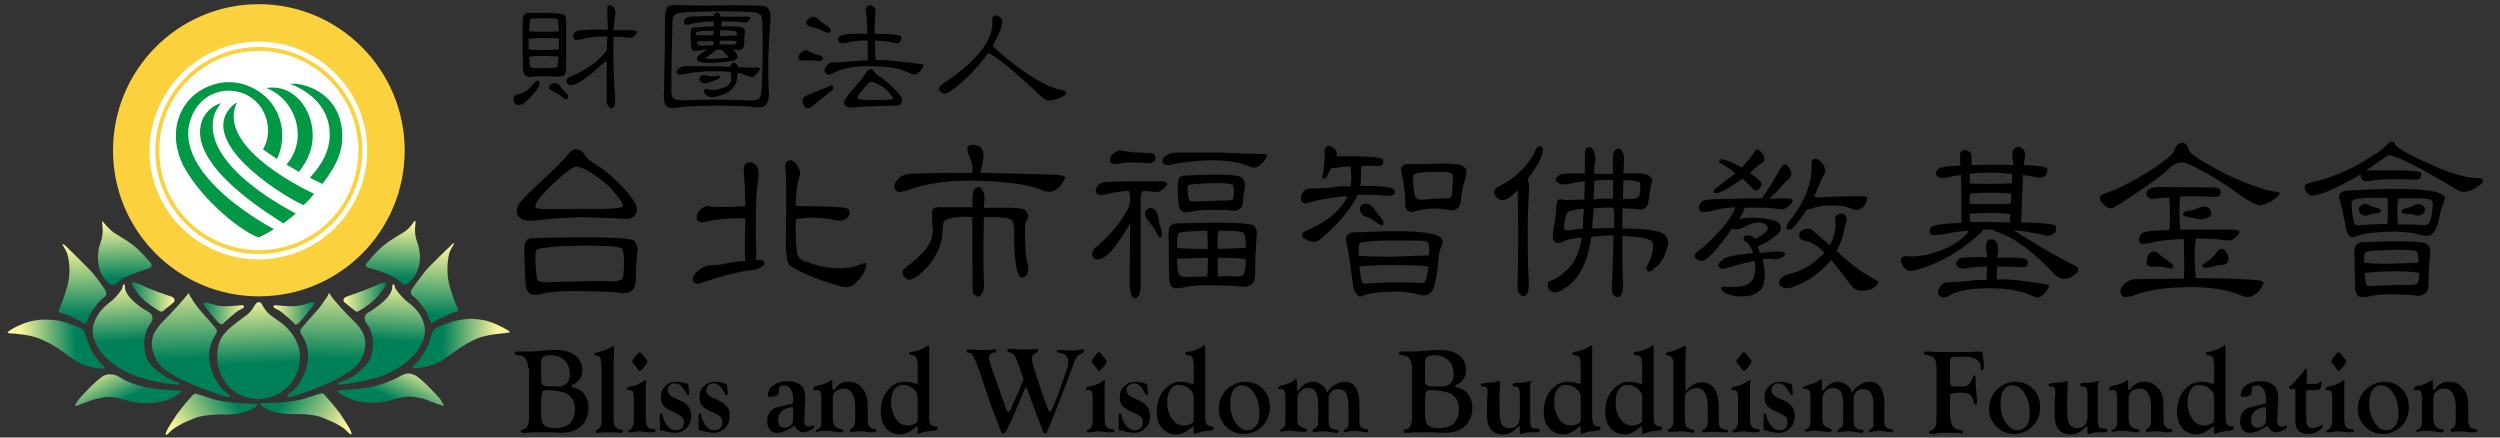 <svg xmlns="http://www.w3.org/2000/svg" xmlns:xlink="http://www.w3.org/1999/xlink" width="480" height="84"><rect width="100%" height="100%" fill="#333333" stroke="none"/><path d="M102.3 16.2c.4-.5.7-.7.9-.7.2 0 .4.1.4.4 0 .4-.2.9-.6 1.4-1.1 1.4-2 2.3-2.6 2.6-.5.3-.9.3-1.2.2-.4-.2-.6-.6-.6-1 0-.5.3-.9.9-1 1.1-.2 2-.8 2.8-1.9zm4.5-1.5c-2.5-.1-4.1-.1-4.9.1-.5 0-.9-.1-1.2-.5-.2-.3-.3-.8-.3-1.5-.1-5.6-.1-8.7 0-9.4.1-.4.2-.6.4-.7.3-.2.7-.3 1-.2h1.4c3.2-.1 4.9.1 5.2.4.2.3.3.6.3 1.1v7.2c-.1.5 0 1.1 0 1.7 0 .8-.1 1.3-.4 1.6-.5.1-.9.2-1.5.2zm-2.2-8.6c1.4 0 2.3 0 2.7-.1 0-1.3-.1-2.1-.3-2.3s-1.2-.2-2.9-.2c-1.4 0-2.2.1-2.2.2-.2.1-.2.9-.3 2.3h.2c.4.1 1.3.1 2.8.1zm-.1 3.5c1.6 0 2.5-.1 2.8-.1V7.4c-.4-.1-1.3-.1-2.7-.1-1.5 0-2.4.1-2.8.1h-.3v2.1h.2c.5.1 1.4.1 2.8.1zm-2.9 1.3c.1 1.3.2 2 .3 2 .2.2 1 .2 2.5.2 1.4 0 2.3-.1 2.5-.2.2-.2.3-.9.3-2-.1-.1-.3-.1-.8-.1-2.2-.1-3.8-.1-4.6.1h-.2zm4.7 6.7c-.6-.3-.9-.5-.9-.8 0-.4.3-.7.9-.8.6-.1 1 .1 1.3.6.3.5.8 1 1.2 1.4.3.3.3.5.2.8-.1.2-.2.3-.3.3-.2-.1-.5-.2-.7-.4-.3-.3-.8-.7-1.7-1.1zm10.2-5.9c-1 .6-1.5 1.1-1.8 1.5-2.1 1.8-3.6 2.8-4.4 3-.5.2-.9.2-1.2 0-.3-.2-.4-.5-.3-.8.1-.3.3-.6.7-.7 3.2-1.3 5.4-2.9 6.8-4.8.1-.1.1-.2.2-.2l.1-2.7h-.9c-1.7.1-3 .2-3.8.5-.9.2-1.5.2-1.7 0-.2-.3-.2-.6 0-1 .1-.2.3-.4.5-.5.2-.2 1.4-.3 3.4-.3h2.6l-.1-4c0-.4.1-.7.3-.7.3 0 .6.1.8.3.4.4.6.9.4 1.6-.1.5-.2 1.5-.3 2.9h3.6c.6 0 .9.1.9.4-.1.3-.3.6-.8.9-.3.2-.8.2-1.3.1-.7-.1-1.5-.2-2.4-.1-.1 3.7 0 7.1.2 10.4.2 1.8.1 2.8-.2 3.1-.4.3-.7.2-1-.2-.3-.4-.4-1.1-.3-2.1v-6.6zM131.3 1c2.3.1 5.2.1 8.6 0 4.4 0 6.7.1 7 .2.4.2.7.5.9 1 .1.3.2 1 .1 1.9-.4 5-.5 9.3-.3 13.1.1.9 0 1.7-.2 2.3-.2.5-.5.8-.9 1-.3.1-.8.1-1.5.1-1-.2-3.4-.3-7.1-.3-3.7 0-6.4.1-8.2.4-.9.1-1.5 0-1.8-.4-.4-.4-.5-1.4-.4-3.1.1-5.9.2-10.5.2-13.8 0-1 .2-1.7.5-2.1.2-.3 1.3-.4 3.1-.3zm-2.1 17.8c.2.2.7.4 1.3.4.9.1 1.7.1 2.4 0 3.6-.1 7.3-.1 11.1.1.9 0 1.5-.1 1.7-.3.3-.3.4-.7.5-1.3.2-3.3.3-7.6.2-12.8 0-1.1-.2-1.8-.4-2.1-.4-.3-1-.5-1.9-.5-3.6-.2-8-.2-13.1.1-.8.1-1.4.3-1.6.6-.2.3-.3.8-.3 1.4-.1 4.3-.2 8.5-.2 12.5-.1.9.1 1.5.3 1.9zm11.1-5c-3.4-.3-6.5-.1-9.2.5-.6.1-.9 0-1.1-.2-.2-.3-.1-.6.3-.9.4-.3.8-.5 1.3-.5 4.9 0 7.8.1 8.7.1 0-.4.2-.6.4-.7.3-.1.5 0 .7.2.2.1.2.3.3.6l3.8.1c.4 0 .5.2.3.5-.3.4-.6.8-.9 1.1-.3.2-.6.2-1 .1-.8-.3-1.5-.6-2.3-.7 0 .2-.1.5-.1 1 0 1.1-.7 2.1-1.9 2.8-.9.5-1.9.8-3.1.9-.4-.1-.7-.3-1-.6-.3-.3-.4-.6-.3-.8.1-.2.3-.3.6-.2 1 .3 2.1.2 3.4-.4.6-.2 1-.6 1.2-1.2 0-.2 0-.8-.1-1.7zm.3-2.1c-2.9.4-5 .5-6.2.2-.4-.2-.6-.4-.6-.6 0-.2.1-.5.4-.7.4-.3 1-.7 1.6-1.1-.7 0-1.2.1-1.6.2-.6.1-.9.1-1.1 0-.3-.2-.4-.5-.4-1-.2-2-.1-3.1.1-3.3.1-.1 1.2-.2 3.2-.3h1v-1c-1.9.1-3.3.2-4.3.5-.7.2-1.1.2-1.3 0-.1-.2-.1-.5 0-.8.1-.2.3-.4.5-.5.1-.1 1.8-.2 5.1-.2.1-.3.1-.5.3-.5.3-.3.6-.3.8 0 .1.1.2.3.3.6h5c.5 0 .7.1.7.3-.1.2-.3.5-.6.7-.3.1-.6.2-1 .1-1.1-.2-2.4-.2-3.9-.2 0 .3-.1.6-.1 1 2.5-.1 3.9 0 4.2.3.3.2.4.6.3 1-.1.5-.1 1.1-.1 1.7 0 .6-.1 1.1-.4 1.3-.3.2-.7.3-1.2.2-.2 0-.4-.1-.7-.1.5.3.8.7.9.9.1.3.1.5.1.7-.3.3-.6.5-1 .6zM137 5.9c-2 0-3.1.1-3.3.3-.1.1-.1.2-.1.5.6.1 1.7.1 3.4.1v-.9zm0 2.8v-.8c-1.7 0-2.8 0-3.2.1 0 .3.1.5.2.6.2.1.5.2 1 .2.6-.1 1.4-.1 2-.1zm.6 6.6c-1 .4-1.8.7-2.4.7-.5-.1-.7-.3-.9-.6-.1-.3 0-.5.2-.8.3-.2.7-.3 1.1-.1.6.2 1.4.2 2.3 0 .2 0 .3.1.3.3 0 .2-.3.4-.6.5zm1.1-5.7c-.7-.1-1.1-.1-1.3 0-.1.2-.3.4-.8.7-.3.2-.7.5-1.1.8v.1l.1.1c2.6 0 4-.1 4.2-.3v-.2l-1-1-.1-.2zm-.5-1.8c0 .3 0 .6-.1.8 1-.1 1.7-.1 2.2 0 .5 0 .9-.1 1-.2.1-.1.1-.3.1-.5-.4-.1-1.5-.1-3.2-.1zm0-.9c1.7 0 2.8-.1 3.3-.1 0-.4-.1-.6-.1-.7-.2-.2-1.3-.3-3.1-.3l-.1 1.1zM154.7 11.6c-.7.1-1.2 0-1.3-.2-.2-.4-.1-.8.4-1.3s1-.6 1.6-.2c.6.3 1.2.5 1.9.7.4.1.6.3.7.6 0 .2 0 .4-.2.4-.3.1-.5.1-.9.1-.4-.1-1.2-.1-2.2-.1zm4.4 5c.5-.3.8-.2.9.1.1.3-.2.7-.7 1-1.6 1.3-2.7 2.1-3.3 2.7-.6.4-1 .5-1.4.2-.3-.3-.4-.7-.5-1.1-.1-.5.2-1 .9-1.2.6-.3 2-.8 4.1-1.7zM156 5.2c-.7-.1-1.1-.4-1.2-.7-.1-.4.2-.8.8-1.1.6-.3 1.1-.2 1.5.3.6.5 1.2 1 1.9 1.4.3.2.5.5.5.8 0 .2-.1.4-.3.4-.3 0-.6-.1-.9-.2-.4-.3-1.2-.6-2.3-.9zm12.1 6.3c2 0 5 .3 8.8.8.4.1.5.2.3.6-.7 1.2-1.4 1.6-2.2 1.3-1.6-.8-3.1-1.2-4.4-1.3-4.8-.5-8.4-.1-10.7 1.2-.6.3-1.1.3-1.4-.1-.3-.4-.2-.9.3-1.4.3-.5.8-.7 1.2-.6.5 0 1.5 0 3.1-.2 1.2-.1 2.4-.2 3.5-.2v-.3-3.5c-1.3-.1-2.7.1-4.1.4-.7.2-1.1.1-1.4-.1-.3-.3-.3-.6 0-1 .3-.5 2.2-.7 5.4-.6 0-2.2-.1-3.5-.2-3.9-.1-.5-.1-.9.1-1.2.2-.3.4-.4.7-.4.2 0 .5.2.8.5.2.2.3.6.2 1-.1.9-.2 2.3-.2 4 3.2 0 4.9.2 5.1.5.1.1.1.4 0 .7-.1.2-.2.4-.4.5-.2.1-.4.1-.6.1-1.8-.4-3.1-.5-4-.5 0 1.6 0 2.7.1 3.4v.3zm0 8.9c-1.5 0-2.9.1-4.1.2-.7.1-1.2 0-1.5-.2-.3-.2-.5-.5-.4-.9.1-.4.6-1.2 1.7-2.4 1.5-1.7 2.3-2.8 2.6-3.3.2-.3.4-.4.6-.5.4 0 .6.1.8.4.3.4.7.8 1.2 1.1.9.5 2 1.5 3.3 2.9.7.8 1 1.3.9 1.7-.1.3-.2.5-.4.7-.2.1-.5.2-.9.2-.5 0-1.8 0-3.8.1zm.7-4.1c-.7-.4-1.2-.6-1.6-.6-.2 0-.6.4-1.3 1.2-1 1.1-1.4 1.8-1.2 2.1.1.1 1.2.2 3.4.2s3.4-.1 3.4-.2c.1-.1-.2-.5-.8-1.2-.6-.7-1.2-1.2-1.9-1.5zM189.7 10.2c-2.2 3.1-4.7 5.6-7.5 7.5-.5.3-.9.4-1.2.2-.4-.2-.7-.5-.7-.8 0-.3.2-.6.4-.8 3.4-2.2 6-4.4 7.7-6.6.1-.1.1-.2.2-.2 1.5-2.2 2.1-4 1.9-5.6 0-.3 0-.6.2-.7.2-.3.5-.3.8-.2.5.2.8.5.9.9V4c.2.7-.4 2.3-1.8 4.8.5.6 1.5 1.4 2.8 2.5 4.2 3.4 7.7 5.4 10.4 6 1 .2 1.2.5.6 1-.3.3-1 .6-2.2.9-.8.3-1.6 0-2.2-.6-5.6-5.3-9-8-10.3-8.4z"/><g><path d="M111.5 41.7c-3.2.1-6 .3-8.4.6-1.6.2-2.6 0-3.2-.4-.6-.5-.8-1.2-.6-2 .2-.8 1.6-2.3 3.9-4.4 3.3-3.1 5.3-5.1 6-6 .4-.5.9-.8 1.4-.8.7 0 1.2.3 1.5.8.5.8 1.3 1.5 2.3 2.1 1.7 1 3.8 2.8 6.2 5.5 1.2 1.5 1.8 2.6 1.7 3.3-.1.6-.4 1-.8 1.3-.5.3-1.1.4-2 .3-1.3-.1-4-.2-8-.3zm7.2 14.5c-.8-.2-3.1-.2-7-.3-3.3-.1-5.8.1-7.6.5-1.2.3-1.9.3-2.3 0-.6-.4-.9-1.1-.9-2.2-.1-1.8-.2-3.6-.2-5.3-.1-1.5 0-2.4.5-2.8.3-.3.8-.4 1.4-.4 12-.3 18.4-.1 19.1.5.5.5.8 1.2.7 2.1-.2 1.5-.3 3-.3 4.7 0 1.4-.2 2.3-.7 2.7-.8.6-1.6.7-2.7.5zm-8.5-9c-4.3.1-6.7.4-7.2.8-.2.2-.3 1.4-.1 3.7.1 1.3.2 2.1.4 2.2.3.2 1 .3 2.1.3 5.8-.2 9.7-.3 11.7-.2 1.1.1 1.9-.1 2.3-.4.3-.3.4-1.5.4-3.4 0-1.5-.2-2.3-.4-2.5-.7-.4-3.7-.6-9.2-.5zm3.8-13.7c-1.5-1-2.6-1.5-3.4-1.5-.5 0-1.8.9-3.9 2.8-3 2.8-4.3 4.5-3.8 5.1.2.3 3.1.3 8.4.2 5.3.1 8.1-.1 8.3-.5.1-.3-.4-1.3-1.7-2.7-1-1.3-2.4-2.4-3.9-3.4zM143.1 50.1c-.1-.3-.1-3 0-8.2-3.4 0-5.8.2-7.2.6-1.1.3-1.7.2-2-.2-.2-.4-.2-1 .2-1.6.6-.8 1.3-1.2 2-1.1 1.5.2 3.6.2 6.3 0h.7c0-2-.1-4.3-.3-6.7 0-1 .2-1.6.9-1.7.7-.1 1.2.1 1.6.7.3.7.4 1.5.3 2.4-.2 1.2-.3 2.5-.4 3.8-.1 4.6-.1 8 0 10.2 0 .7 0 1.2-.1 1.6h.3c.7 0 1.1.1 1.2.2.2.3.2.7-.2 1-.5.4-1.3.7-2.3.8-2.5.3-5.6 1.1-9.4 2.4-.7.3-1.3.2-1.6-.2-.3-.5-.1-1.1.7-1.9.9-.9 1.9-1.3 3.1-1.3.7 0 1.6-.1 2.4-.3 1.3-.3 2.5-.4 3.8-.5zm9.7-8c-.1 2.2 0 4.2.2 6.1 0 1 .6 1.7 1.6 2 .1 0 .2 0 .3.1 4.2 1.5 7.7 1.6 10.5.4.8-.4 1.1-.1.8.7-.3 1.1-.9 2-1.7 2.7-.9 1.1-2.1 1.3-3.6.7-3.6-1-6.6-2.2-9.1-3.7-.7-.4-1-2.5-.9-6.2.1-7.4.1-11.5-.1-12.5-.1-.7 0-1.2.5-1.5.5-.3 1-.1 1.5.5.7.9 1 1.7.7 2.5-.5 1.5-.7 3.4-.7 5.7.2-.1.4-.1.6-.1.5.1 1.6.1 3 .1 3.9.1 6 .2 6.4.5.3.2.4.5.3.9-.1.5-.4.9-.8 1.1-.5.3-1.1.3-1.8.2-.7-.2-2-.4-3.8-.5-1.5 0-2.9.1-3.9.3zM186.7 33.2c.1-1.1-.1-2.1-.5-3-.4-1-.6-1.7-.4-2 .4-.5 1.1-.5 2-.2.8.3 1.1 1.1 1 2.3-.1.8-.3 1.8-.6 2.9 5.7.1 10.8.2 15.1.4.7.1 1.1.2 1.2.5 0 .3-.3.8-1 1.7-.3.3-.7.6-1.3.9-.5.2-1.2.1-1.9-.1-1.8-.8-4.3-1.3-7.6-1.6-7.7-.7-13.7-.2-18.1 1.4-1.2.4-2 .5-2.3.4-.3-.2-.5-.5-.6-.9 0-.5.3-1.1.8-1.6s1.2-.8 1.9-.9c3-.2 7.1-.2 12.3-.2zm0 8.5c-1.7-.2-3.3-.1-4.8.4-.6.1-.9.7-.9 1.9 0 2.4-.9 4.7-2.7 7-1.7 1.8-2.9 2.7-3.7 2.7-.3 0-.7-.2-1.1-.7-.2-.2-.2-.5-.2-.9.1-.3.4-.6.9-1 3.2-2.3 4.8-4.5 4.9-6.6v-.3c-.2-2.3-.2-3.7 0-4 .3-.4 1.2-.5 2.6-.4h5c0-2.2.1-3.3.4-3.5.6-.5 1-.5 1.4 0 .4.5.6 1.3.5 2.3 0 .4-.1.8-.1 1.3h4.7c1.9 0 3 .2 3.3.5.2.3.4.6.5.9 0 .3 0 .6-.2.9-.3.4-.4.8-.4 1.3 0 3.5.1 5.9.5 7.1.2.8.2 1.3 0 1.8s-.5.8-.9.9h-.3c-1-.5-1.4-3.5-1.4-9 0-1-.1-1.7-.4-2-.5-.5-2.3-.7-5.4-.6-.1 4.9-.1 8.9 0 12.1.1 1.5-.1 2.4-.6 2.9-.3.4-.8.3-1.3-.2-.1-.1-.2-.2-.2-.4-.1-.2-.1-4.9-.1-14.4zM217 38.8c0-1-.1-1.8-.3-2.2-1.8.2-3.1.4-3.9.6-1.2.3-2 .3-2.2 0-.3-.4-.3-.8 0-1.3.2-.4.5-.6.9-.8.3-.2 4.1-.3 11.4-.3.8 0 1.2.2 1.2.5-.1.4-.5.8-1.2 1.3-.4.3-1 .3-1.7.2-.6-.1-1.2-.1-1.9-.1-.2.5-.3 1.1-.3 1.7v16.4c0 .8-.1 1.5-.4 2-.2.3-.4.5-.6.5-.3 0-.6-.2-.7-.5-.3-.9-.5-2.1-.4-3.5 0-3.2.1-6.6.1-10.4-.2.3-.4.6-.6 1-1.9 3-3.3 4.9-4.3 5.4-.6.4-1.2.6-1.6.5-.5-.2-.8-.5-.8-1s.2-1 .7-1.3c3.3-2.8 5.4-5.6 6.5-8.2-.1-.3 0-.4.1-.5zm-1.6-9.9c.7.2 1.3.2 1.9.3.7.1 1.7.1 3 .2.8 0 1.3.1 1.4.4.2.4.2.7-.1 1.1-.3.4-.8.5-1.5.4-2.6-.2-4.3-.1-5.2.1-.9.2-1.5.1-1.7-.3-.2-.4-.1-.9.3-1.4.7-.6 1.3-.9 1.9-.8zm5 13.4c-.5-.6-.7-1.2-.4-1.8.4-.6.9-.7 1.5-.4.5.3.8.9.9 1.8.1.6.2 1.1.4 1.6.2.7.3 1.2.3 1.7 0 .3-.1.4-.4.4-.2-.1-.4-.4-.7-1-.6-1.1-1.2-1.8-1.6-2.3zm13.8-13c5.3.2 8.2.3 8.5.3.5 0 .7.2.4.7-1 1.6-2 2.1-2.9 1.8-.9-.4-1.8-.7-2.7-.9-3.9-.7-8.1-.5-12.6.4-.8.2-1.4.1-1.6-.3-.2-.4-.1-.9.4-1.3.6-.4 1.3-.7 2.1-.7h8.4zm3.9 25.7c-.6-.1-2.3-.2-5.2-.2-2.4-.1-4.3.1-5.7.4-1 .2-1.7.2-2 0-.5-.3-.7-.9-.7-1.9-.1-2.4-.1-4.8-.1-7.1-.1-1.6 0-2.6.4-2.9.2-.2.6-.4 1.2-.4 9.1-.3 14-.1 14.7.4.5.5.7 1.1.6 1.9-.2 2.2-.3 4.5-.3 7 0 1.2-.2 2-.6 2.3-.7.5-1.4.7-2.3.5zm-6.4-10.7c-3.3.1-5.1.2-5.4.5-.2.2-.3 1.1-.3 2.8 1 .1 3 .2 5.9.2 0-1.7-.1-2.8-.1-3.3l-.1-.2zm.1 8.5c.1-.5.1-1.6.1-3.3-3.1.1-5.1.1-5.9.2 0 1.9.2 2.9.6 3.2.3.2.8.3 1.6.3 1.3-.1 2.5-.1 3.6-.1v-.3zm4.3-12.4c-.4-.1-1.6-.1-3.5-.1-1.6 0-2.9.1-3.7.3-1 .2-1.6.2-1.9 0-.5-.3-.7-.9-.7-1.8-.3-2.8-.2-4.4.2-4.7.2-.2.6-.4 1.1-.4 6.6-.3 10.2-.2 10.8.4.5.4.7 1 .6 1.8-.1.6-.2 1.2-.3 1.9 0 1.1-.1 1.9-.6 2.2-.4.4-1.1.6-2 .4zm-4.2-5.2c-2.3.1-3.5.2-3.8.4-.1.1-.1.7 0 1.8.1.7.2 1 .3 1.1.2.1.5.2 1.1.2 3-.1 5.1-.2 6-.2.6 0 1-.1 1.2-.2.2-.2.2-.8.2-1.6 0-.7-.1-1.1-.2-1.2-.4-.3-2-.4-4.8-.3zm2 9.2c-.1.6-.2 1.7-.1 3.4l5.4-.2c0-1.7-.2-2.7-.5-2.9-.4-.3-2-.4-4.8-.4v.1zm0 8.7c1.4-.1 2.4-.1 3.1 0 .8 0 1.4-.1 1.7-.3.3-.4.5-1.4.5-3-.8-.2-2.6-.3-5.4-.3 0 1.9 0 3.1.1 3.6zM258.7 37.7h-.8c-2.7.3-5 .7-6.9 1.3-.5.1-.9 0-1.1-.4-.2-.4-.1-.9.1-1.4.4-.7.9-1 1.5-1 1.5 0 3-.1 4.5-.2.6-.2 1.7-.3 3.3-.2.2-.9.2-2.1 0-3.8-1 0-1.8 0-2.5.2-.5.1-.9.1-1.2 0l-.6 1.2c-.3.7-.6 1-.9.9-.3-.2-.3-.6 0-1.2.2-1.9.3-3.2.2-3.9.1-1.2.6-1.5 1.6-.9.7.5.9 1.1.7 1.8.2-.1.6-.1 1.3-.1 4.7 0 7.1.2 7.5.5.2.3.2.6.1.9-.1.4-.5.5-1.3.5-1-.1-1.9-.1-2.8 0-.1.8-.1 1.6-.1 2.5 0 .4-.1.9-.1 1.3 3.9 0 6.1.2 6.5.7.2.3.2.6 0 .8-.3.3-.8.4-1.4.4-1.7-.2-3.5-.2-5.6-.2-1.4 2.8-3.8 5.7-7.3 8.6-.6.5-1.3.6-2.2.2-.8-.3-1.2-.7-1.2-1 0-.4.4-.8 1.2-1.1 3.7-1.6 6.3-3.8 7.5-6.4zm1.7 6.9h.6c9.7-.5 15-.1 15.9 1.3.2.3.1.8-.2 1.5-.3.8-.5 1.8-.6 3.2-.1 1.5-.4 3-.7 4.3-.3.8-.6 1.3-1.1 1.6-.5.2-1 .3-1.6.1-1.5-.4-3.4-.7-5.6-.6-2.5.1-4.2.3-5.2.7-.5.3-.9.3-1.2 0-.4-.3-.7-.9-.9-1.8-.6-4.6-1-7.2-1.2-8-.2-.7-.2-1.2-.1-1.5.3-.5 1-.8 1.9-.8zm14 4.4c0-1.5 0-2.3-.3-2.5-.3-.2-.9-.3-1.9-.3-7.2-.1-10.9.1-11.2.6-.1.3-.2 1.1-.1 2.3 1.1.1 3.3.2 6.7.2 3.8-.2 6-.2 6.8-.3zm-6.8 1.9c-3.4 0-5.6.1-6.6.3.2 1.9.4 3 .7 3.2.1.1.5.1 1.2 0 3.5-.2 6.5-.3 9.1-.1.8.1 1.3 0 1.5-.1.3-.2.5-1.3.8-3-1-.2-3.2-.3-6.7-.3zm-5.4-9.3c-.7-.3-1.1-.8-1.1-1.5.1-.7.5-1 1.2-1 .6.1 1.1.4 1.6 1.1l.9 1.2c.4.4.7.9.8 1.3.1.3 0 .4-.2.5-.2.1-.5-.1-1.1-.5-.9-.7-1.6-1-2.1-1.1zm16.2-1.2c-2.1-.5-4.2-.5-6.4.1-.8.2-1.3.2-1.6 0-.4-.3-.7-.8-.6-1.5 0-1.8-.2-3.6-.6-5.3-.2-.7-.2-1.3-.1-1.6.2-.4.7-.6 1.3-.6h3.5c3.6-.2 5.8-.1 6.8.3.4.2.7.5.8.7.1.4.1 1.2-.3 2.3-.3.9-.6 2.2-.7 3.7-.1.8-.3 1.3-.6 1.4-.5.5-1 .6-1.5.5zm-5.1-7.3c-.9 0-1.5.2-1.9.5-.1.2-.1 1 0 2.4.1 1.1.3 1.8.6 2.1.2.2.7.3 1.5.2 1.3-.1 2.7-.2 4.2-.2.5 0 .8-.1.9-.3.1-.2.2-.4.2-.7l.1-1.7c.1-1.2.1-1.8 0-1.9-.2-.3-.8-.5-1.9-.5-1.3 0-2.5 0-3.7.1zM291.4 36.5c-.9.9-1.6 1.5-2.1 1.7-.7.3-1.3.3-1.7-.1-.4-.3-.6-.6-.7-1.1 0-.5.2-.9.7-1.1 1.6-.8 3.1-1.8 4.5-3.2 1.4-1.5 2.2-2.6 2.5-3.4.3-.7.6-1.1.8-1.2.4-.1.6 0 .8.4.2 1-.7 3-2.9 5.9.2.5.3 1.1.3 1.8-.3 4.7-.4 10.6-.1 17.6.1 1.4 0 2.3-.5 2.8-.3.4-.8.3-1.3-.2-.3-.3-.4-1-.3-2.1.1-5.7.1-11.6 0-17.8zm18.4 8.7c-1.4 0-2.8.1-4.3.3-.5 3.9-1.7 6.8-3.6 8.7-1.7 1.5-2.9 2.1-3.8 1.9-.3-.1-.5-.3-.7-.6-.2-.4-.3-.8-.2-1.1 0-.2.3-.4.7-.6 1.1-.4 2.1-1.1 3.1-2.1 1.4-1.4 2.3-3.4 2.7-6.1-1.7.2-2.9.4-3.4.7-1 .5-1.7.5-2-.2-.2-.4-.2-1.2 0-2.2.2-1.1.4-2.4.5-3.9 0-.6.1-1.1.3-1.5.1-.3.6-.3 1.2-.1.1 0 1.4 0 3.9-.1l.1-3.5c-1.1.1-1.9.2-2.2.3-1.2.3-2 .4-2.6.2-.5-.3-.8-.5-.8-.7 0-.4.3-.8 1-1.1.4-.2 1.9-.2 4.6-.2 0-3 0-4.6.2-4.7.2-.2.4-.3.7-.3.4 0 .7.3.9.9.2.6.3 1.3.1 2.1-.1.6-.1 1.3-.1 2.1h3.6c-.1-2.8 0-4.3.3-4.5.6-.5 1-.5 1.3 0 .4.5.6 1.2.5 2.1 0 .8-.1 1.5-.1 2.3 2.4-.1 4 0 4.7.3.8.5 1 1 .7 1.6-.2.6-.3 1.6-.5 2.9-.1.9-.3 1.5-.7 1.8-.3.3-.7.4-1.2.3-.9-.1-2-.2-3.2-.2v3.9h.3c4.4 0 7.1.4 7.9 1.3.4.4.6.8.6 1.3v.1c-.4 2.2-1.2 3.8-2.6 4.9-.6.6-1.1.8-1.4.5-.3-.3-.2-.7.1-1.2.7-1.3 1-2.6 1-3.8 0-.5-.3-.9-.9-1-.6-.3-1.8-.5-3.7-.6-.5-.1-.9-.1-1.3 0 0 4.2 0 7 .1 8.6.1 1.4 0 2.3-.5 2.8-.3.4-.8.3-1.3-.2-.3-.3-.4-1-.3-2.1.2-3.2.2-6.3.3-9.3zm-5.9-1.3c0-1.1.1-2.4.2-3.8-.8 0-1.5.1-2.1.3-.7.1-1.1.3-1.2.6-.3 1.1-.5 2-.5 2.7 0 .4.4.6 1.2.5.7-.2 1.5-.2 2.4-.3zm5.9-3.4v-.6c-1.1-.1-2.3 0-3.8.1-.1 1.1-.2 2.3-.3 3.5v.4c1.2-.1 2.6-.1 4.2-.1v-3.3zm-.1-2.3v-3.6c-1.2-.1-2.4 0-3.6.1 0 1.2-.1 2.4-.1 3.6 1.2-.2 2.5-.2 3.7-.1zm2-3.6c0 1.1-.1 2.3-.1 3.6h1.5c1 0 1.6-.3 1.7-.8.1-.7.2-1.4.1-2.1 0-.3-.3-.5-.7-.5-.8-.2-1.7-.2-2.5-.2zM338.4 49.8c.4 1.7.6 3.1.3 4.2-.1.9-.4 1.6-1 1.9-.8.8-2.2 1.1-4 1-1.8-.2-2.8-.7-3.2-1.4 0-.3.1-.5.4-.5.3.1.9.1 1.9.1 1.8 0 3-.4 3.6-1.3.6-.7.7-1.9.5-3.7-.6.1-2.5.5-5.5 1.4-.6.2-1.1.1-1.3-.2-.3-.4-.1-.9.6-1.4.1-.1.2-.2.3-.2.5-.4 2.4-.8 5.6-1.1-.4-1.2-.9-2-1.5-2.2-.2-.1-.4-.4-.3-.7 0-.3.3-.4.7-.5.5-.1 1 .2 1.5.7 0-.1.1-.1.3-.2.7-.3 1.2-.7 1.7-1.1.3-.4.5-.7.4-1l-.1-.2c-1-1-2.6-.9-4.6.3-.9.4-1.5.5-2 .2l-.1-.1c-2.8 4-4.7 6.1-5.8 6.3-.3 0-.7-.1-1-.3-.4-.4-.5-.6-.4-.8.2-.5.7-1 1.5-1.4 3.6-3.3 5.7-5.9 6.3-7.8-2 .1-3.5.4-4.6.7-1.2.3-2 .3-2.2 0-.3-.4-.3-.8 0-1.3.1-.3.3-.4.4-.5.4-.4 2.1-.5 4.9-.5 2.1-.1 4.3-.1 6.5-.1l.3-.3c1.4-2.1 2.5-3.9 3.3-5.4.6-1 1.2-1.1 1.8 0 .5.8.4 1.5-.2 2-.5.4-1.1 1-1.7 1.8l-2 2c1.1-.1 2.2-.1 3.3-.1.8 0 1.2.2 1.2.5-.1.4-.5.8-1.2 1.3-.4.3-1 .3-1.7.2-1.6-.2-3.7-.3-6.3-.2 0 0-.2.4-.4 1l-.7 1.2c1.2-.4 3.3-.4 6.3.1 1.2.3 1.8.8 1.7 1.7 0 .4-.4 1-1.3 1.6-1 .8-2.1 1.4-3.1 1.8 0 .2.1.4.2.6l.2.7c1.3-.2 2.5-.3 3.7-.3.5 0 .9.1 1 .2.2.3.1.5-.2.8-.4.3-1.1.5-1.8.5-.8-.2-1.5-.1-2.2 0zm-5.2-16.5c-.7-.6-1.5-1.2-2.6-1.8-.4-.2-.6-.4-.5-.6.1-.3.3-.4.7-.3.9.2 2.1.7 3.6 1.6 1.2-1.3 2-2.3 2.4-3 .3-.5.6-.6 1-.3s.7.7.9 1.2c.2.5 0 1-.6 1.3-.2.1-.9.7-2.1 1.8 1.4 1 2.2 1.7 2.2 2.1 0 .4-.2.8-.6 1.1-.3.3-.7.2-1.3-.4l-1.7-1.7c-2.2 1.5-3.7 2.4-4.6 2.7-.5.2-.8.1-.9-.1-.1-.3 0-.5.3-.6-.1-.1 1.2-1.1 3.8-3zm18.4 16.6c-2.2 2.6-4.8 4.4-8 5.4-.6.1-1.1 0-1.4-.2-.4-.2-.6-.4-.6-.7-.1-.9.7-1.5 2.3-1.9 2.2-.5 4.3-1.8 6.4-4-1.3-1.3-2.6-2.1-3.9-2.3-.8-.2-1.1-.6-.9-1.3.1-.5.5-.8 1.1-.9.3-.1.7-.1 1 0 .3.1 1.5 1.1 3.7 3.1.9-1.5 1.2-3 1.1-4.7-.1-.6 0-1 .3-1.1.3-.2.6-.3 1-.3.3.1.5.2.7.5.2.3.2.8 0 1.3-.1.3-.2.8-.3 1.3-.2 1.2-.7 2.6-1.5 4.1.3.2.6.5.9.8 2.3 2.1 4.6 3.7 6.6 4.7.6.3.7.6.2 1.1-.5.5-1.1.8-1.9.9-1.4.3-2.4-.1-3-.9-1.5-2-2.8-3.7-3.8-4.9zm-4.7-9.7c-1.4 2.2-2.4 3.4-2.9 3.8-.4.2-.7.1-.9 0-.2-.3-.1-.8.5-1.6 3-3.8 4.4-7.4 4.2-10.8 0-.6.1-1 .6-1.1.4 0 .8.2 1.3.6.4.4.6.9.7 1.3.1.4 0 .8-.1 1-.4.6-1 2.1-2 4.4h.1c.4.1.9.1 1.3.1 2.2-.2 4.9-.2 8.1-.2.6 0 .8.3.6.9-.2.6-.5 1.1-1 1.4-.5.4-1.1.4-1.9.1-.4-.2-.9-.4-1.5-.5-2.4-.3-4.5-.2-6.3.5-.3 0-.6.1-.8.1zM382.7 44.1c-1-.1-1.6 0-2 0 0 .2-.2.4-.4.6-4 3.7-8.3 6.1-12.7 7.2-.8.2-1.5.1-1.9-.4-.4-.4-.6-.9-.7-1.4 0-.7.4-1 1.2-.9.8.1 1.9 0 3.2-.2h.2c4.1-1 6.9-2.6 8.3-4.5 0-.1.1-.2.2-.2-1.7.1-3.2.3-4.5.6-1.7.3-2.7.3-2.9.1-.3-.4-.3-.8 0-1.3.4-.5 2.4-.8 5.9-.9 0-5 0-8.1-.1-9.2-1 .1-1.9.3-2.6.5-.9.2-1.6.1-1.9-.2-.4-.4-.4-.8 0-1.3.3-.5 1.8-.7 4.4-.8-.1-1.5-.1-2.3 0-2.5.2-.4.5-.5.9-.5.3 0 .7.2 1.1.6.2.3.2 1.1.1 2.3 2.3-.1 5-.1 8 0 0-.7 0-1.1-.1-1.4-.1-.7 0-1.2.2-1.6.2-.3.6-.5 1-.5.3 0 .6.2 1 .7.2.3.3.8.2 1.3-.1.4-.2.9-.2 1.5 2.7.1 4.2.3 4.4.6.1.2.1.5 0 .9-.1.3-.3.6-.6.7-.3.2-.8.2-1.2.2-1-.2-1.9-.4-2.8-.5-.2 4.8-.3 7.6-.3 8.2 0 .4 0 .7-.1.9 4.2.1 6.4.3 6.7.7.1.2.1.4 0 .9 0 .3-.2.5-.6.7-.4.2-.9.3-1.4.2-3.2-.7-5.3-1-6.1-1 5.2 3.3 9.1 5.5 11.8 6.8.7.3.8.8.4 1.3a5 5 0 0 1-1.6 1.1c-1 .3-1.9.1-2.7-.7-4.3-4.6-8.1-7.3-11.2-8.2-.3-.1-.5-.2-.6-.4zm.7 9.6c1.3-.2 4.5.1 9.5.9.5.1.6.3.4.7-.9 1.5-1.8 2.1-2.7 1.7-1.8-.9-3.9-1.4-6.5-1.6-4.7-.2-8 .2-9.9 1.4-.8.4-1.4.4-1.9-.1-.3-.5-.2-1.1.3-1.8.4-.5.9-.7 1.4-.7.5 0 1.7-.1 3.5-.2 1.4-.2 2.7-.3 4-.2-.1-.5-.1-1.1 0-1.8v-.8c-1.5 0-2.7.1-3.9.3-1 .2-1.6 0-1.9-.5-.2-.4-.1-.8.3-1.2.4-.4 2.3-.5 5.5-.4 0-.6-.1-1.3-.2-2 0-.8.2-1.3.7-1.4.6-.1 1 .1 1.3.5.3.6.4 1.3.3 2.1-.1.3-.1.6-.1.9 3.4-.1 5.3 0 5.7.4.2.3.2.6.1.9-.1.4-.5.5-1.3.5-1.7-.1-3.2-.1-4.6-.1v2.5zm-1.2-14.5c1.9 0 3.2-.1 3.9-.1l.1-1.9c-.5-.1-1.9-.2-4-.2-2 0-3.4.1-4 .2 0 .7-.1 1.3 0 1.9.6.1 2 .1 4 .1zm0-3.9c2.2 0 3.6-.1 4.1-.1v-1.8c-2.9-.3-5.6-.4-8.1 0v1.8c.8.1 2.1.1 4 .1zm3.7 7.4c0-.4 0-.9.1-1.6-.6-.1-1.9-.2-3.8-.2-2.2 0-3.5.1-4 .2 0 .8.1 1.3.1 1.6.9-.1 1.9-.1 2.9-.1l4.7.1zM419.5 31.3c-1-.3-2 .1-3.1 1.1-1 1-2.9 2.4-5.7 4.3-2.9 2-4.6 3-5 3.2-.3.1-.6.1-.9 0-.3-.1-.7-.4-1.1-.9-.4-.4-.6-.8-.5-1.1.1-.3.3-.5.8-.7 2.2-.7 4.9-2 8.1-4 3.2-2 5-3.4 5.3-4.2.2-.5.4-.9.6-1.1.2-.3.5-.4.9-.5.7 0 1.1.5 1.4 1.4.1.5 1.1 1.3 3.2 2.5 2.7 1.6 5.3 2.9 7.7 3.8 2.9 1.1 4.8 1.7 5.8 1.7.5 0 .7.2.6.5-.2.5-1 1.1-2.3 1.7-.5.2-.9.3-1.2.4-.9.1-3-1.1-6.3-3.6-3.9-2.5-6.6-4-8.3-4.5zm-.2 22.2v-.1c.1-.5.1-3 0-7.5-2.8.1-4.8.3-6.2.7-1.2.3-2 .3-2.2 0-.3-.4-.3-.8 0-1.3.1-.3.3-.5.6-.6.3-.3 2-.5 5-.5.2-1.5.2-3.6 0-6.2v-.1c-.9.1-1.7.1-2.4.2-1 .2-1.6 0-1.9-.5-.2-.4-.1-.8.3-1.2.4-.3 1.2-.5 2.3-.5l9.2.1c1.2-.1 1.9.1 2.2.4.2.3.2.6.1.9-.1.4-.5.5-1.3.5-2.4-.1-4.5-.1-6.4-.1v.2c-.2 1.5-.2 3.5 0 6.2h10.2c.8 0 1.2.2 1.2.5-.1.4-.5.8-1.2 1.3-.4.3-1 .3-1.7.2-1.5-.2-3.3-.3-5.5-.3v.2c-.3 1.6-.3 4 0 7.4 4.1 0 8 .1 11.8.4.7.1 1.1.2 1.2.5 0 .3-.3.8-1 1.7-.3.3-.7.6-1.3.9-.5.2-1.2.1-1.9-.1-2-1-5.2-1.6-9.7-1.7-4.9.1-8.4.6-10.7 1.5-1.2.4-2 .5-2.3.4-.3-.2-.5-.5-.6-.9 0-.5.3-1.1.8-1.6s1.2-.8 1.9-.9c2.1 0 5.3-.1 9.5-.1zm-6.4-2.3c-.6-.1-.9-.5-.7-1.3.1-.8.4-1.3.9-1.5.4-.2.9-.1 1.5.4.2.2.5.5 1 .8.9.7 1.5 1.1 1.6 1.3.2.3.1.5-.2.6-.2.1-.8-.1-1.9-.3h-2.2zm9.3-9.1c-.5-.2-1-.2-1.4-.3-.5-.1-1-.2-1.3-.3-.3-.1-.4-.3-.3-.5.1-.3.5-.5 1.2-.5.7-.2 1.4-.4 2-.7.9-.3 1.6-.1 2 .5.3.6.2 1-.3 1.4-.7.3-1.3.5-1.9.4zM426 48c.5-.4 1-.3 1.4.4.4.7.6 1.2.4 1.7-.2.5-.6.7-1.3.8-.3 0-.7 0-1.3.2-1.1.3-1.8.4-2 .3-.3-.1-.4-.3-.3-.5.1-.2.6-.5 1.6-1.2L426 48zM454.2 32.8c.3-.1 2-.1 5.1-.1 3.2 0 5 .2 5.4.4.2.2.2.5.1.9-.1.3-.5.5-1.2.5-4-.2-6.8-.1-8.4.2-.9.2-1.5.1-1.8-.4-.2-.3-.2-.6 0-.9-5.2 3-8.5 4.4-9.8 4.1-.3-.1-.6-.4-.9-.8-.2-.6-.3-1-.1-1.1.3-.3.8-.5 1.6-.7.9-.1 2.5-.6 4.8-1.5 1.5-.6 3.3-1.5 5.3-2.7 2.1-1.3 3.4-2.2 3.9-2.8.3-.4.6-.6.9-.7.3 0 .6.1.7.3.1.1.1.2.1.4.9.8 2.9 1.9 5.8 3.2 4.2 2 7.5 3 9.9 3.1 1.1 0 1.4.3.9 1l-.1.1c-2 1.6-3.5 1.9-4.7 1.1-7.3-4.4-11.7-6.6-13.2-6.6l-4.3 3zm-3.2 3.8c2.9-.2 5.6-.3 8.1-.3 6.1-.1 9.5.4 10.2 1.4.2.3.1.8-.2 1.4-.2.5-.4 1.1-.6 1.9-.4 2.3-1 3.7-1.8 4.1-.4.2-.9.2-1.5.1-1.8-.5-4-.8-6.7-.7-3 .1-5.1.4-6.2.9-.4.2-.8.2-1.1 0-.4-.3-.6-.8-.8-1.7-.5-2.8-.9-4.5-1.1-5-.2-.7-.3-1.2-.1-1.4.4-.5.9-.7 1.8-.7zm7.4 1.4c-4.2-.1-6.5.1-6.8.6-.1.2-.1.4-.1.7.1 2.2.4 3.5.8 3.9.2.1.5.1 1.1 0 1.8-.1 3.4-.2 5-.2v-.2c.1-1.5.1-3.1 0-4.7V38zm5.1 18.7c-.5-.1-1.8-.1-4.1-.2-1.9 0-3.4.1-4.5.4-1 .2-1.7.2-2 0-.5-.3-.7-.9-.7-1.9-.1-1.9-.1-3.7-.1-5.5-.1-1.4 0-2.3.4-2.6.2-.2.6-.4 1.2-.4 7.5-.3 11.7-.2 12.3.4.5.5.7 1.1.6 1.9-.2 1.6-.3 3.3-.3 5.2 0 1.2-.2 2-.6 2.3-.6.4-1.3.6-2.2.4zm-10.2-15.6c-.3-.2-.4-.5-.4-.9s.3-.7.7-.9c.4-.2.9-.2 1.3.1.5.2.9.4 1.4.5.5.1.8.3.8.5 0 .3-.2.5-.6.5-.8.1-1.4.2-1.7.4-.6.2-1 .1-1.5-.2zm5.2 6.9c-2.6.1-4.1.2-4.4.5-.1.1-.2.8-.2 1.9 1.7.3 5.2.3 10.5 0-.1-1.2-.2-1.9-.4-2.1-.3-.3-2.2-.4-5.5-.3zm5.6 6.5c.2-.3.4-1 .4-2.1-.1-.1-.3-.1-.6-.1-2.7-.3-6-.3-9.9.1.1 1.4.2 2.1.4 2.3.2.2.6.3 1.3.2 3.6-.2 5.9-.2 7.1-.2.6 0 1-.1 1.3-.2zm-3.8-13.9c0 1.3 0 2.1.1 2.5 1.5 0 2.9 0 4.3.1.8 0 1.2 0 1.4-.1.6-.5.9-1.8 1-3.9 0-.4-.1-.6-.3-.8-.4-.3-2.6-.4-6.3-.3-.2.4-.2 1.2-.2 2.5zm4.8-1.2c.3.2.5.5.5.8 0 .4-.1.7-.5.9-.4.3-.9.4-1.4.2-.6-.2-1.1-.2-1.7-.2-.5-.1-.8-.2-.9-.4 0-.3.1-.5.5-.6.9-.2 1.6-.5 1.9-.7.5-.3 1-.3 1.6 0z"/></g><g><path d="M101.4 70.7c0-1.5-.6-2.4-1.8-2.5l-.5-.1c-.2 0-.2-.1-.2-.3 0-.2.1-.3.3-.3H101.6c.5 0 1.5-.1 2.9-.2.9-.1 1.6-.1 2.2-.1 1.5 0 2.8.3 3.7 1 .9.7 1.4 1.6 1.4 2.8 0 1.3-.6 2.3-1.7 2.8-.3.1-.4.2-.4.3 0 .1.1.2.4.3.9.2 1.6.6 2.1 1.3.5.7.8 1.5.8 2.5 0 1.5-.5 2.7-1.4 3.6-1 .9-2.3 1.3-3.9 1.3l-2.2-.1h-1.7c-1.1 0-2 0-2.8.1h-.7c-.2 0-.3-.1-.3-.3 0-.2.1-.3.3-.3.9-.2 1.3-.9 1.3-2.4v-9.4zm2.5-1V73c0 .5.1.8.3.9.2.2.6.3 1.1.3h2.2c1.2-.2 1.9-.9 1.9-2.3 0-1.1-.3-2.1-1-2.7-.7-.7-1.6-1-2.7-1-.7 0-1.1.1-1.3.3-.4.1-.5.5-.5 1.2zm0 7.6v2.3l.1 1c.1 1.1.9 1.6 2.5 1.6 1.5 0 2.6-.4 3.2-1.2.5-.7.7-1.4.7-2.4 0-1.8-.8-2.9-2.3-3.3-.9-.2-1.9-.4-3-.4-.5 0-.9.1-1 .4-.1.4-.2 1-.2 2zM117.8 69.8v10.5c0 .8.1 1.3.3 1.6.2.3.6.5 1.2.6.2 0 .3.1.3.1v.2c0 .2-.1.3-.2.3h-.4c-.6-.1-1.3-.1-2.1-.1-.9 0-1.6 0-2 .1h-.3c-.2 0-.2-.1-.2-.3 0-.1.1-.2.3-.3.5-.2.8-.7.8-1.5V70.8c0-1-.1-1.7-.2-2-.2-.4-.4-.5-.9-.5-.2 0-.3-.1-.3-.3 0-.1 0-.2.1-.2s.3-.1.7-.2c.9-.2 1.7-.5 2.2-.8l.4-.2c.1 0 .1-.1.2-.1s.2.1.2.2v.6c0 .9-.1 1.8-.1 2.5zM124 73.8v6.5c0 .8.1 1.3.3 1.6s.6.5 1.2.5c.2 0 .4.1.4.3 0 .2-.3.3-.9.3h-.5l-.8-.1c-.4 0-.7-.1-.9-.1-.4 0-.9.1-1.6.2h-.4c-.2 0-.2-.1-.2-.2s0-.2.1-.2l.4-.2c.2-.1.3-.3.4-.6.1-.3.2-.6.2-1v-4.4c0-.6-.1-1-.2-1.2-.1-.2-.3-.3-.6-.3h-.2c-.1 0-.2 0-.3-.1v-.2c0-.2.2-.3.7-.4 1.1-.2 2-.6 2.6-1.1.1-.1.1-.1.2-.1s.2.1.2.2v.1c-.1.1-.1.3-.1.5zm-1.2-6.2c.2 0 .4.3.8.8l.5.6c.1.1.2.3.2.4 0 .2-.2.5-.6 1-.4.5-.7.8-.8.8-.1 0-.2 0-.3-.1l-.5-.7-.5-.6c-.1-.2-.2-.3-.2-.4 0-.2.2-.5.6-1 .5-.5.7-.8.8-.8zM130.1 73.3c.5 0 1 .1 1.6.3.3.1.5.2.5.4v.5l.1.7v.5c0 .1-.1.2-.2.2s-.3-.3-.6-.8c-.5-1-1.2-1.5-1.9-1.5-.4 0-.7.1-1 .4-.3.3-.4.6-.4.9 0 .6.4 1.1 1.3 1.5l.7.3c.6.3 1.1.5 1.3.7.2.2.5.4.7.7.4.5.5 1.1.5 1.8 0 .9-.3 1.7-.9 2.3s-1.3.9-2.1.9c-.4 0-1-.1-1.6-.2l-.7-.2-.5-.1c-.2 0-.2-.1-.2-.3V82v-2.2-.3s.1-.1.3-.1c.1 0 .2.1.2.3.1.5.3 1.1.7 1.7.5.8 1.1 1.2 1.9 1.2.4 0 .8-.1 1.1-.4.3-.3.4-.6.4-1.1 0-.5-.1-.9-.4-1.1s-.8-.6-1.6-.9c-.9-.4-1.6-.8-1.9-1.2-.4-.4-.5-1-.5-1.7 0-.9.3-1.6.9-2.1.4-.5 1.2-.8 2.3-.8zM137.5 73.3c.5 0 1 .1 1.6.3.3.1.5.2.5.4v.5l.1.7v.5c0 .1-.1.2-.2.2s-.3-.3-.6-.8c-.5-1-1.2-1.5-1.9-1.5-.4 0-.7.1-1 .4-.3.3-.4.6-.4.9 0 .6.4 1.1 1.3 1.5l.7.3c.6.3 1.1.5 1.3.7.2.2.5.4.7.7.4.5.5 1.1.5 1.8 0 .9-.3 1.7-.9 2.3s-1.3.9-2.1.9c-.4 0-1-.1-1.6-.2l-.7-.2-.5-.1c-.2 0-.2-.1-.2-.3V82v-2.2-.3s.1-.1.3-.1c.1 0 .2.1.2.3.1.5.3 1.1.7 1.7.5.8 1.1 1.2 1.9 1.2.4 0 .8-.1 1.1-.4.3-.3.4-.6.4-1.1 0-.5-.1-.9-.4-1.1s-.8-.6-1.6-.9c-.9-.4-1.6-.8-1.9-1.2-.4-.4-.5-1-.5-1.7 0-.9.3-1.6.9-2.1.4-.5 1.3-.8 2.3-.8zM152.2 77.5c.1-.3.1-.6.1-.9 0-.8-.2-1.4-.5-1.9s-.8-.7-1.3-.7c-.7 0-1 .3-1 .9v.5c0 .5-.6.8-1.7.8-.3 0-.4-.1-.4-.4 0-.1 0-.1.1-.3 0-.1 0-.2.1-.3.1-.5.3-.9.7-1.1.8-.6 1.7-.9 2.8-.9 1.3 0 2.2.3 2.8.9.5.5.7 1.3.7 2.4 0 .6 0 1.3-.1 2.2 0 1-.1 1.7-.1 2 0 .8.3 1.2.9 1.2.2 0 .4 0 .5-.1.1-.1.2-.1.3-.1.1 0 .2.1.2.2 0 .2-.1.4-.4.5l-.4.2-.4.2c-.3.1-.5.2-.9.2-.6 0-1.2-.4-1.6-1.3-1.3.9-2.5 1.4-3.4 1.4-.6 0-1.1-.2-1.4-.6-.3-.4-.5-.9-.5-1.6 0-1.2.5-2.1 1.5-2.6.4-.1 1.6-.4 3.4-.8zm-.2.7c-.6 0-1.2.2-1.8.7-.6.5-.8 1.1-.8 1.7 0 1 .4 1.5 1.2 1.5.5 0 .9-.1 1.2-.4.2-.1.3-.3.4-.6.1-.3.1-.8.1-1.5v-1.1l-.1-.3h-.2zM166.6 78.2v2.3c0 .5 0 .8.1 1s.2.3.3.5c.3.2.6.4 1 .4.2 0 .3.1.3.3 0 .2-.3.3-.8.3h-.5l-.7-.1c-.3 0-.6-.1-.8-.1-.7 0-1.2 0-1.7.1h-.4c-.2 0-.2-.1-.2-.3 0-.1.1-.2.2-.3.3-.1.5-.3.6-.5.1-.2.2-.7.2-1.2V78c0-1-.2-1.9-.6-2.5-.4-.6-.9-.9-1.6-.9-.6 0-1.1.2-1.5.5-.4.3-.6.8-.6 1.4v3.8c0 .7.1 1.2.4 1.5.2.3.7.5 1.3.6.2 0 .3.1.3.3 0 .2-.1.3-.4.3-.2 0-.5 0-.9-.1-.8-.1-1.4-.2-1.7-.2-.4 0-.9 0-1.5.1-.3 0-.4.1-.5.1-.2 0-.3-.1-.3-.2s.1-.2.2-.2c.4-.1.6-.3.7-.5.1-.2.2-.5.2-.9V76.3c0-.5-.1-.9-.2-1.1-.1-.2-.3-.3-.6-.3h-.5c-.1 0-.1 0-.2-.1 0 0-.1-.1-.1-.2s.1-.2.2-.3c.1-.1.4-.2 1-.3.9-.2 1.7-.6 2.3-1 .1 0 .1-.1.1-.1.1 0 .1.1.1.2V74.4l.1.4c0 .1.1.1.1.1.1 0 .2-.1.3-.3.7-.9 1.5-1.3 2.6-1.3 1.2 0 2 .4 2.5 1.1.9.8 1.2 2.1 1.2 3.8zM178.4 70.5V80c0 .7.1 1.3.3 1.5s.5.4 1 .4c.2 0 .3.1.3.3 0 .2-.1.4-.3.4l-.6.1-1 .1c-.4.1-.9.2-1.5.4-.1.1-.2.1-.3.1-.1 0-.1-.1-.1-.2v-.9c0-.1 0-.2-.1-.3h-.1s-.1 0-.2.1c-.4.4-.8.7-1.4 1s-1.1.4-1.6.4c-1.1 0-2-.4-2.7-1.2-.7-.8-1-1.8-1-3.1 0-1.6.4-3 1.3-4.1.9-1.1 2-1.7 3.3-1.7.7 0 1.4.1 2.1.4h.2c.1 0 .2-.1.2-.4v-2.7c0-.9-.1-1.6-.2-1.9-.2-.3-.5-.5-1-.5-.2 0-.4-.1-.4-.3 0-.2.1-.3.2-.3l.6-.1c1-.2 1.8-.5 2.5-1 .1-.1.2-.2.3-.2.1 0 .2.1.2.4V70.5zm-2.2 9.9v-4.2c0-.6-.3-1.1-.9-1.6-.6-.5-1.2-.7-2-.7-.7 0-1.2.3-1.6.9s-.6 1.4-.6 2.4c0 1.3.3 2.3.9 3.2.6.9 1.4 1.3 2.3 1.3.3 0 .7-.1 1.1-.2.4-.2.6-.3.7-.5.1-.1.1-.3.1-.6zM203.1 67.2h.7c.8.1 1.6.1 2.2.1.7 0 1.3-.1 1.8-.2h.1c.2 0 .2.1.2.3 0 .2-.1.3-.3.4-.4.2-.8.4-1 .7-.3.3-.5.8-.7 1.4l-.6 1.7-1 2.6c-.8 2-1.2 3.2-1.4 3.6-.7 1.8-1.1 2.9-1.3 3.3-.4 1-.7 1.5-.7 1.7-.1.3-.2.4-.4.4s-.4-.2-.5-.5c0-.1-.2-.6-.5-1.3-1.1-2.9-1.9-5-2.4-6.5-.1-.3-.2-.5-.3-.5-.1 0-.3.3-.5.9-.2.6-.7 1.7-1.4 3.3-.7 1.6-1.2 2.7-1.5 3.3-.1.3-.2.5-.3.6-.2.5-.4.7-.7.7-.2 0-.4-.3-.6-.8-.1-.2-.2-.5-.3-.9-1-2.4-1.9-4.9-2.8-7.7-.6-1.8-.9-2.8-1-2.9l-.6-1.6c-.4-1-.8-1.6-1.4-1.6-.2 0-.3-.1-.3-.3 0-.2.1-.3.3-.3h.8l1.1.1h1.1c.5 0 1.1 0 1.8-.1h.2c.2 0 .4.1.4.3 0 .2-.1.3-.4.3-.6 0-1 .3-1 1 0 .4.3 1.5 1 3.4l1.1 3.1.7 2 .4 1.1c.2.5.3.8.5.8s.4-.4.7-1.1c0-.1.3-.7.8-1.8.2-.4.5-1 .8-1.9.2-.5.4-.9.5-1.2.1-.1.1-.2.1-.3 0-.1 0-.2-.1-.3-.1-.3-.3-.8-.5-1.5-.4-1.1-.7-2-1-2.5-.3-.5-.7-.8-1.2-.9-.2 0-.3-.1-.3-.3 0-.2.1-.3.4-.3h.5c1 .1 1.6.1 1.8.1h2.2c.3 0 .5-.1.7-.1.2 0 .3.1.3.4 0 .1-.1.2-.2.3l-.3.1c-.4.2-.7.5-.7 1s.4 1.8 1.1 4l1.1 3.3.5 1.3c.1.4.2.6.3.8.2.6.3.8.5.8s.4-.3.6-.9c0-.1.3-.7.7-1.7.2-.4.5-1.3.9-2.5.2-.6.5-1.4.8-2.3.4-1 .5-1.7.5-2.1 0-.5-.1-.9-.4-1.2-.3-.3-.7-.5-1.5-.6-.2 0-.3-.1-.3-.3-.1-.1 0-.2.2-.2zM212.1 73.8v6.5c0 .8.1 1.3.3 1.6s.6.5 1.2.5c.2 0 .4.1.4.3 0 .2-.3.3-.9.3h-.5l-.8-.1c-.4 0-.7-.1-.9-.1-.4 0-.9.1-1.6.2h-.4c-.2 0-.2-.1-.2-.2s0-.2.1-.2l.4-.2c.2-.1.3-.3.4-.6.1-.3.2-.6.2-1v-4.4c0-.6-.1-1-.2-1.2-.1-.2-.3-.3-.6-.3h-.2c-.1 0-.2 0-.3-.1v-.2c0-.2.2-.3.7-.4 1.1-.2 2-.6 2.6-1.1.1-.1.1-.1.2-.1s.2.1.2.2v.1c-.1.1-.1.3-.1.5zm-1.1-6.2c.2 0 .4.3.8.8l.5.6c.1.1.2.3.2.4 0 .2-.2.5-.6 1-.4.5-.7.8-.8.8-.1 0-.2 0-.3-.1l-.5-.7-.5-.6c-.1-.2-.2-.3-.2-.4 0-.2.2-.5.6-1 .4-.5.6-.8.8-.8zM218.2 73.3c.5 0 1 .1 1.6.3.3.1.5.2.5.4v.5l.1.7v.5c0 .1-.1.2-.2.2s-.3-.3-.6-.8c-.5-1-1.2-1.5-1.9-1.5-.4 0-.7.1-1 .4-.3.3-.4.6-.4.9 0 .6.4 1.1 1.3 1.5l.7.3c.6.3 1.1.5 1.3.7.2.2.5.4.7.7.4.5.5 1.1.5 1.8 0 .9-.3 1.7-.9 2.3s-1.3.9-2.1.9c-.4 0-1-.1-1.6-.2l-.7-.2-.5-.1c-.2 0-.2-.1-.2-.3V82v-2.2-.3s.1-.1.3-.1c.1 0 .2.1.2.3.1.5.3 1.1.7 1.7.5.8 1.1 1.2 1.9 1.2.4 0 .8-.1 1.1-.4.3-.3.4-.6.4-1.1 0-.5-.1-.9-.4-1.1s-.8-.6-1.6-.9c-.9-.4-1.6-.8-1.9-1.2-.4-.4-.5-1-.5-1.7 0-.9.3-1.6.9-2.1.4-.5 1.2-.8 2.3-.8zM231.4 70.5V80c0 .7.1 1.3.3 1.5s.5.4 1 .4c.2 0 .3.1.3.3 0 .2-.1.4-.3.4l-.6.1-1 .1c-.4.1-.9.2-1.5.4-.1.1-.2.1-.3.1-.1 0-.1-.1-.1-.2v-.9c0-.1 0-.2-.1-.3h-.1s-.1 0-.2.1c-.4.4-.8.7-1.4 1s-1.1.4-1.6.4c-1.1 0-2-.4-2.7-1.2-.7-.8-1-1.8-1-3.1 0-1.6.4-3 1.3-4.1.9-1.1 2-1.7 3.3-1.7.7 0 1.4.1 2.1.4h.2c.1 0 .2-.1.2-.4v-2.7c0-.9-.1-1.6-.2-1.9-.2-.3-.5-.5-1-.5-.2 0-.4-.1-.4-.3 0-.2.1-.3.2-.3l.6-.1c1-.2 1.8-.5 2.5-1 .1-.1.2-.2.3-.2.1 0 .2.1.2.4V70.5zm-2.2 9.9v-4.2c0-.6-.3-1.1-.9-1.6-.6-.5-1.2-.7-2-.7-.7 0-1.2.3-1.6.9s-.6 1.4-.6 2.4c0 1.3.3 2.3.9 3.2.6.9 1.4 1.3 2.3 1.3.3 0 .7-.1 1.1-.2.4-.2.6-.3.7-.5.1-.1.1-.3.1-.6zM239.1 73.3c1.4 0 2.5.5 3.4 1.4s1.3 2.1 1.3 3.5c0 1.5-.5 2.7-1.4 3.6-1 1-2.2 1.5-3.6 1.5s-2.5-.5-3.4-1.4c-.9-.9-1.4-2-1.4-3.4s.5-2.7 1.5-3.7c1-.9 2.2-1.5 3.6-1.5zm-.6.7c-.7 0-1.3.3-1.7.9s-.6 1.5-.6 2.5c0 1.4.3 2.7 1 3.7.6 1 1.4 1.5 2.3 1.5.7 0 1.2-.3 1.7-.9s.6-1.3.6-2.3c0-1.5-.3-2.9-1-3.9-.6-1-1.4-1.5-2.3-1.5zM261 77.6v3.2c0 .6.1 1 .3 1.2.2.2.5.4 1 .4.3 0 .4.1.4.3 0 .2-.1.3-.3.3-.3 0-.8-.1-1.5-.2-.4-.1-.7-.1-.9-.1-.3 0-.8.1-1.4.2-.2 0-.4.1-.4.1-.1 0-.2-.1-.2-.2s.1-.2.2-.3c.3-.2.5-.3.6-.5.1-.1.1-.4.1-.7v-3.6c0-1-.2-1.8-.5-2.3-.3-.5-.8-.7-1.5-.7-.5 0-1 .2-1.3.5-.3.3-.5.7-.5 1.2v4.1c0 .7.1 1.3.3 1.5.2.3.6.5 1.2.5.3 0 .4.1.4.3 0 .2-.1.3-.4.3-.3 0-.8-.1-1.5-.2-.5-.1-.8-.1-1.1-.1-.2 0-.6 0-1.2.1-.2 0-.3 0-.5.1-.2 0-.3-.1-.3-.3 0-.1.1-.2.2-.3.3-.2.6-.3.7-.5.1-.2.2-.5.2-.9v-3.5c0-1-.2-1.8-.5-2.3-.3-.5-.8-.7-1.5-.7-.6 0-1 .2-1.4.6-.4.4-.6.9-.6 1.4v4.1c0 .5.1.9.3 1.1.2.2.6.4 1.2.6.2.1.3.2.3.3 0 .2-.1.3-.4.3h-.6l-1-.1c-.4 0-.8-.1-1.1-.1-.5 0-.9 0-1.3.1-.2 0-.3.1-.4.1-.2 0-.3-.1-.3-.3 0-.1.1-.2.2-.2.3-.1.5-.3.6-.5.1-.2.2-.5.2-.9V76.3c0-.7-.1-1.1-.2-1.3-.1-.2-.5-.3-.9-.3-.2 0-.3-.1-.3-.2 0-.2.2-.3.5-.4l.9-.3.6-.2c.4-.1.8-.3 1.2-.7.1 0 .1-.1.2-.1s.2.1.2.3V74.5c0 .3.1.4.2.5 0 0 .1 0 .2-.1l.4-.5c.6-.7 1.4-1.1 2.3-1.1.5 0 1 .2 1.5.5s.9.7 1 1.1c.1.2.1.4.2.4s.1-.1.2-.2c.4-.5.8-1 1.4-1.3.6-.3 1.1-.5 1.7-.5 1.8-.1 2.9 1.4 2.9 4.3zM271.1 70.7c0-1.5-.6-2.4-1.8-2.5l-.5-.1c-.2 0-.2-.1-.2-.3 0-.2.1-.3.3-.3H271.3c.5 0 1.5-.1 2.9-.2.9-.1 1.6-.1 2.2-.1 1.5 0 2.8.3 3.7 1s1.4 1.6 1.4 2.8c0 1.3-.6 2.3-1.7 2.8-.3.1-.4.2-.4.3 0 .1.1.2.4.3.9.2 1.6.6 2.1 1.3.5.7.8 1.5.8 2.5 0 1.5-.5 2.7-1.4 3.6-1 .9-2.3 1.3-3.9 1.3L275 83h-1.7c-1.1 0-2 0-2.8.1h-.7c-.2 0-.3-.1-.3-.3 0-.2.1-.3.3-.3.9-.2 1.3-.9 1.3-2.4v-9.4zm2.5-1V73c0 .5.1.8.3.9.2.2.6.3 1.1.3h2.2c1.2-.2 1.9-.9 1.9-2.3 0-1.1-.3-2.1-1-2.7-.7-.7-1.6-1-2.7-1-.7 0-1.1.1-1.3.3-.4.1-.5.5-.5 1.2zm0 7.6v2.3l.1 1c.1 1.1.9 1.6 2.5 1.6 1.5 0 2.6-.4 3.2-1.2.5-.7.7-1.4.7-2.4 0-1.8-.8-2.9-2.3-3.3-.9-.2-1.9-.4-3-.4-.5 0-.9.1-1 .4-.1.4-.2 1-.2 2zM293.8 73.5v7.1c0 .7.1 1.2.2 1.4.1.2.4.3.9.3h.5c.1 0 .2.1.2.3 0 .3-.2.4-.7.4h-1.2c-.4 0-1 .1-1.5.3h-.2c-.2 0-.2-.1-.2-.4v-.4-.3c0-.2 0-.3-.1-.4 0 0-.1 0-.2.1l-.4.4c-.7.7-1.5 1.1-2.4 1.1-1.1 0-1.9-.3-2.4-.9s-.8-1.5-.8-2.8c0-1.6 0-3 .1-4.2V75c0-.5-.2-.8-.6-.8h-.4c-.2 0-.3-.1-.3-.3 0-.1.1-.2.3-.3.2 0 .6-.1 1.2-.1s1.1-.1 1.5-.2c.2-.1.3-.1.5-.1.1 0 .2.1.2.3v.6c-.1.8-.1 2.2-.1 4.2 0 1.6.1 2.6.4 3.1.3.5.8.8 1.6.8.6 0 1.1-.2 1.4-.6.3-.4.5-1 .5-1.7v-4.2c0-.6-.1-1-.2-1.2-.1-.1-.4-.3-.9-.3-.2 0-.3-.1-.3-.3 0-.2.2-.4.7-.4 1.3 0 2.1-.1 2.6-.3.1 0 .2-.1.2-.1.1 0 .2.1.2.2l-.3.2zM305.7 70.5V80c0 .7.1 1.3.3 1.5s.5.4 1 .4c.2 0 .3.1.3.3 0 .2-.1.4-.3.4l-.6.1-1 .1c-.4.1-.9.2-1.5.4-.1.1-.2.1-.3.1-.1 0-.1-.1-.1-.2v-.9c0-.1 0-.2-.1-.3h-.1s-.1 0-.2.1c-.4.4-.8.7-1.4 1s-1.1.4-1.6.4c-1.1 0-2-.4-2.7-1.2-.7-.8-1-1.8-1-3.1 0-1.6.4-3 1.3-4.1.9-1.1 2-1.7 3.3-1.7.7 0 1.4.1 2.1.4h.2c.1 0 .2-.1.2-.4v-2.7c0-.9-.1-1.6-.2-1.9-.2-.3-.5-.5-1-.5-.2 0-.4-.1-.4-.3 0-.2.1-.3.2-.3l.6-.1c1-.2 1.8-.5 2.5-1 .1-.1.2-.2.3-.2.1 0 .2.1.2.4V70.5zm-2.2 9.9v-4.2c0-.6-.3-1.1-.9-1.6-.6-.5-1.2-.7-2-.7-.7 0-1.2.3-1.6.9s-.6 1.4-.6 2.4c0 1.3.3 2.3.9 3.2.6.9 1.4 1.3 2.3 1.3.3 0 .7-.1 1.1-.2.4-.2.6-.3.7-.5 0-.1.1-.3.1-.6zM317.5 70.5V80c0 .7.1 1.3.3 1.5s.5.4 1 .4c.2 0 .3.1.3.3 0 .2-.1.4-.3.4l-.6.1-1 .1c-.4.1-.9.2-1.5.4-.1.1-.2.1-.3.1-.1 0-.1-.1-.1-.2v-.9c0-.1 0-.2-.1-.3h-.1s-.1 0-.2.1c-.4.4-.8.7-1.4 1s-1.1.4-1.6.4c-1.1 0-2-.4-2.7-1.2-.7-.8-1-1.8-1-3.1 0-1.6.4-3 1.3-4.1.9-1.1 2-1.7 3.3-1.7.7 0 1.4.1 2.1.4h.2c.1 0 .2-.1.2-.4v-2.7c0-.9-.1-1.6-.2-1.9-.2-.3-.5-.5-1-.5-.2 0-.4-.1-.4-.3 0-.2.1-.3.2-.3l.6-.1c1-.2 1.8-.5 2.5-1 .1-.1.2-.2.3-.2.1 0 .2.1.2.4V70.5zm-2.2 9.9v-4.2c0-.6-.3-1.1-.9-1.6-.6-.5-1.2-.7-2-.7-.7 0-1.2.3-1.6.9s-.6 1.4-.6 2.4c0 1.3.3 2.3.9 3.2.6.9 1.4 1.3 2.3 1.3.3 0 .7-.1 1.1-.2.4-.2.6-.3.7-.5.1-.1.1-.3.1-.6zM323.5 75.9v4.6c0 .6.1 1 .2 1.3.2.3.4.4.9.6l.5.1c.2 0 .2.1.2.3 0 .2-.1.3-.3.3-.1 0-.2 0-.4-.1-.5-.1-1.1-.2-1.6-.2-.3 0-.9 0-1.7.1h-.7c-.3 0-.4-.1-.4-.3 0-.1.1-.2.2-.2.6-.2.9-.8.9-1.7V69.6l-.1-.5c-.1-.3-.2-.5-.3-.6-.1-.1-.4-.2-.9-.3-.2 0-.2-.1-.2-.2s.1-.2.2-.3c.1-.1.4-.1.8-.2.7-.2 1.4-.4 2-.8.3-.2.6-.3.7-.3.1 0 .2.1.2.2v.6c-.1.7-.1 1.6-.1 2.7v5c0 .1 0 .2.1.2l.1-.1c.9-1.1 1.9-1.6 2.9-1.6 1.1 0 2 .5 2.6 1.4.4.7.7 1.8.7 3.4v2.3c0 .6 0 1 .1 1.2.1.2.2.4.4.5.2.2.5.3.9.3.2 0 .4.1.4.3 0 .2-.1.2-.3.2h-.9c-.5-.1-1-.1-1.3-.1-.8 0-1.5 0-2 .1h-.2c-.2 0-.3-.1-.3-.3 0-.1.1-.2.2-.2.3-.1.6-.3.7-.6.1-.2.2-.7.2-1.3v-2.4c0-1.3-.2-2.1-.5-2.7-.4-.7-1-1-1.8-1-1.1.2-1.7.6-2.1 1.4zM336 73.8v6.5c0 .8.1 1.3.3 1.6s.6.5 1.2.5c.2 0 .4.1.4.3 0 .2-.3.3-.9.3h-.5l-.8-.1c-.4 0-.7-.1-.9-.1-.4 0-.9.1-1.6.2h-.4c-.2 0-.2-.1-.2-.2s0-.2.1-.2l.4-.2c.2-.1.3-.3.4-.6.1-.3.2-.6.2-1v-4.4c0-.6-.1-1-.2-1.2-.1-.2-.3-.3-.6-.3h-.2c-.1 0-.2 0-.3-.1v-.2c0-.2.2-.3.7-.4 1.1-.2 2-.6 2.6-1.1.1-.1.1-.1.2-.1s.2.1.2.2v.1c-.1.1-.1.3-.1.5zm-1.2-6.2c.2 0 .4.3.8.8l.5.6c.1.1.2.3.2.4 0 .2-.2.5-.6 1-.4.5-.7.8-.8.8-.1 0-.2 0-.3-.1l-.5-.7-.5-.6c-.1-.2-.2-.3-.2-.4 0-.2.2-.5.6-1 .4-.5.7-.8.8-.8zM342 73.3c.5 0 1 .1 1.6.3.3.1.5.2.5.4v.5l.1.7v.5c0 .1-.1.2-.2.2s-.3-.3-.6-.8c-.5-1-1.2-1.5-1.9-1.5-.4 0-.7.1-1 .4-.3.3-.4.6-.4.9 0 .6.4 1.1 1.3 1.5l.7.3c.6.3 1.1.5 1.3.7.2.2.5.4.7.7.4.5.5 1.1.5 1.8 0 .9-.3 1.7-.9 2.3s-1.3.9-2.1.9c-.4 0-1-.1-1.6-.2l-.7-.2-.5-.1c-.2 0-.2-.1-.2-.3V82v-2.2-.3s.1-.1.3-.1c.1 0 .2.1.2.3.1.5.3 1.1.7 1.7.5.8 1.1 1.2 1.9 1.2.4 0 .8-.1 1.1-.4.3-.3.4-.6.4-1.1 0-.5-.1-.9-.4-1.1s-.8-.6-1.6-.9c-.9-.4-1.6-.8-1.9-1.2-.4-.4-.5-1-.5-1.7 0-.9.3-1.6.9-2.1.5-.5 1.3-.8 2.3-.8zM361.8 77.6v3.2c0 .6.1 1 .3 1.2.2.2.5.4 1 .4.3 0 .4.1.4.3 0 .2-.1.3-.3.3-.3 0-.8-.1-1.5-.2-.4-.1-.7-.1-.9-.1-.3 0-.8.1-1.4.2-.2 0-.4.1-.4.1-.1 0-.2-.1-.2-.2s.1-.2.2-.3c.3-.2.5-.3.6-.5.1-.1.1-.4.1-.7v-3.6c0-1-.2-1.8-.5-2.3-.3-.5-.8-.7-1.5-.7-.5 0-1 .2-1.3.5-.3.3-.5.7-.5 1.2v4.1c0 .7.1 1.3.3 1.5.2.3.6.5 1.2.5.3 0 .4.1.4.3 0 .2-.1.3-.4.3-.3 0-.8-.1-1.5-.2-.5-.1-.8-.1-1.1-.1-.2 0-.6 0-1.2.1-.2 0-.3 0-.5.1-.2 0-.3-.1-.3-.3 0-.1.1-.2.2-.3.3-.2.6-.3.7-.5.1-.2.2-.5.2-.9v-3.5c0-1-.2-1.8-.5-2.3-.3-.5-.8-.7-1.5-.7-.6 0-1 .2-1.4.6-.4.4-.6.9-.6 1.4v4.1c0 .5.1.9.3 1.1.2.2.6.4 1.2.6.2.1.3.2.3.3 0 .2-.1.3-.4.3h-.6l-1-.1c-.4 0-.8-.1-1.1-.1-.5 0-.9 0-1.3.1-.2 0-.3.1-.4.1-.2 0-.3-.1-.3-.3 0-.1.1-.2.2-.2.3-.1.5-.3.6-.5.1-.2.2-.5.2-.9V76.3c0-.7-.1-1.1-.2-1.3-.1-.2-.5-.3-.9-.3-.2 0-.3-.1-.3-.2 0-.2.2-.3.5-.4l.9-.3.6-.2c.4-.1.8-.3 1.2-.7.1 0 .1-.1.2-.1s.2.1.2.3V74.5c0 .3.1.4.2.5 0 0 .1 0 .2-.1l.4-.5c.6-.7 1.4-1.1 2.3-1.1.5 0 1 .2 1.5.5s.9.7 1 1.1c.1.2.1.4.2.4s.1-.1.2-.2c.4-.5.8-1 1.4-1.3.6-.3 1.1-.5 1.7-.5 1.8-.1 2.9 1.4 2.9 4.3zM374.4 73.1c0 .4.1.7.2.9.1.1.3.2.6.2h1.6c.5 0 .9-.1 1.2-.4.3-.2.5-.7.8-1.4.1-.2.1-.3.2-.3.2 0 .3.1.3.3v.7c0 .4 0 1 .1 1.6l.2 2.2v.5c0 .2-.1.2-.3.3-.1 0-.2-.1-.3-.3-.1-.8-.4-1.3-.7-1.6s-.9-.4-1.8-.4c-1.1 0-1.7.1-1.9.2-.2.1-.2.7-.2 1.6v2.2c0 1.1.2 2 .6 2.5.3.4.8.6 1.6.7.2 0 .3.1.3.3 0 .2-.1.3-.2.3s-.4 0-.6-.1h-2.8c-.5 0-1 0-1.4.1-.5.1-.9.1-1.1.1-.2 0-.4-.1-.4-.3 0-.1.1-.3.3-.3.4-.2.7-.4.9-.8.2-.4.2-1 .2-1.9v-9.4c0-1-.2-1.6-.5-1.9-.4-.3-.9-.5-1.6-.6-.2 0-.3-.1-.3-.3 0-.2.1-.3.4-.3h.6c.4 0 .9.1 1.4.1h4.8c1 0 2 0 3-.1h.8c.2 0 .3.2.3.6 0 .5.1.8.1.8l.1.9v.4c0 .6-.1.9-.4.9-.2 0-.2-.1-.2-.3v-.4c0-.2 0-.3-.1-.4-.3-1-1.3-1.5-2.9-1.5H375.5c-.4 0-.7.1-.9.2-.2.2-.2.5-.2.9v3.5zM387 73.3c1.4 0 2.5.5 3.4 1.4s1.3 2.1 1.3 3.5c0 1.5-.5 2.7-1.4 3.6-1 1-2.2 1.5-3.6 1.5s-2.5-.5-3.4-1.4c-.9-.9-1.4-2-1.4-3.4s.5-2.7 1.5-3.7c1-.9 2.2-1.5 3.6-1.5zm-.6.7c-.7 0-1.3.3-1.7.9s-.6 1.5-.6 2.5c0 1.4.3 2.7 1 3.7.6 1 1.4 1.5 2.3 1.5.7 0 1.2-.3 1.7-.9s.6-1.3.6-2.3c0-1.5-.3-2.9-1-3.9-.6-1-1.4-1.5-2.3-1.5zM402.8 73.5v7.1c0 .7.1 1.2.2 1.4.1.2.4.3.9.3h.5c.1 0 .2.1.2.3 0 .3-.2.4-.7.4h-1.2c-.4 0-1 .1-1.5.3h-.2c-.2 0-.2-.1-.2-.4v-.4-.3c0-.2 0-.3-.1-.4 0 0-.1 0-.2.1l-.4.4c-.7.7-1.5 1.1-2.4 1.1-1.1 0-1.9-.3-2.4-.9s-.8-1.5-.8-2.8c0-1.6 0-3 .1-4.2V75c0-.5-.2-.8-.6-.8h-.4c-.2 0-.3-.1-.3-.3 0-.1.1-.2.3-.3.2 0 .6-.1 1.2-.1s1.1-.1 1.5-.2c.2-.1.3-.1.5-.1.1 0 .2.1.2.3v.6c-.1.8-.1 2.2-.1 4.2 0 1.6.1 2.6.4 3.1.3.5.8.8 1.6.8.6 0 1.1-.2 1.4-.6.3-.4.5-1 .5-1.7v-4.2c0-.6-.1-1-.2-1.2-.1-.1-.4-.3-.9-.3-.2 0-.3-.1-.3-.3 0-.2.2-.4.7-.4 1.3 0 2.1-.1 2.6-.3.1 0 .2-.1.2-.1.1 0 .2.1.2.2l-.3.2zM415.4 78.2v2.3c0 .5 0 .8.1 1s.2.3.3.5c.3.2.6.4 1 .4.2 0 .3.1.3.3 0 .2-.3.3-.8.3h-.5l-.7-.1c-.3 0-.6-.1-.8-.1-.7 0-1.2 0-1.7.1h-.4c-.2 0-.2-.1-.2-.3 0-.1.1-.2.2-.3.3-.1.5-.3.6-.5.1-.2.2-.7.2-1.2V78c0-1-.2-1.9-.6-2.5-.4-.6-.9-.9-1.6-.9-.6 0-1.1.2-1.5.5-.4.3-.6.8-.6 1.4v3.8c0 .7.1 1.2.4 1.5.2.3.7.5 1.3.6.2 0 .3.1.3.3 0 .2-.1.3-.4.3-.2 0-.5 0-.9-.1-.8-.1-1.4-.2-1.7-.2-.4 0-.9 0-1.5.1-.3 0-.4.1-.5.1-.2 0-.3-.1-.3-.2s.1-.2.2-.2c.4-.1.6-.3.7-.5.1-.2.2-.5.2-.9V76.3c0-.5-.1-.9-.2-1.1-.1-.2-.3-.3-.6-.3h-.5c-.1 0-.1 0-.2-.1 0 0-.1-.1-.1-.2s.1-.2.2-.3c.1-.1.4-.2 1-.3.9-.2 1.7-.6 2.3-1 .1 0 .1-.1.1-.1.1 0 .1.1.1.2V74.4l.1.4c0 .1.1.1.1.1.1 0 .2-.1.3-.3.7-.9 1.5-1.3 2.6-1.3 1.2 0 2 .4 2.5 1.1 1 .8 1.2 2.1 1.2 3.8zM427.3 70.5V80c0 .7.1 1.3.3 1.5s.5.4 1 .4c.2 0 .3.1.3.3 0 .2-.1.4-.3.4l-.6.1-1 .1c-.4.1-.9.2-1.5.4-.1.1-.2.1-.3.1-.1 0-.1-.1-.1-.2v-.9c0-.1 0-.2-.1-.3h-.1s-.1 0-.2.1c-.4.4-.8.7-1.4 1s-1.1.4-1.6.4c-1.1 0-2-.4-2.7-1.2-.7-.8-1-1.8-1-3.1 0-1.6.4-3 1.3-4.1.9-1.1 2-1.7 3.3-1.7.7 0 1.4.1 2.1.4h.2c.1 0 .2-.1.2-.4v-2.7c0-.9-.1-1.6-.2-1.9-.2-.3-.5-.5-1-.5-.2 0-.4-.1-.4-.3 0-.2.1-.3.2-.3l.6-.1c1-.2 1.8-.5 2.5-1 .1-.1.2-.2.3-.2.1 0 .2.1.2.4V70.5zm-2.2 9.9v-4.2c0-.6-.3-1.1-.9-1.6-.6-.5-1.2-.7-2-.7-.7 0-1.2.3-1.6.9s-.6 1.4-.6 2.4c0 1.3.3 2.3.9 3.2.6.9 1.4 1.3 2.3 1.3.3 0 .7-.1 1.1-.2.4-.2.6-.3.7-.5 0-.1.1-.3.1-.6zM435 77.5c.1-.3.1-.6.1-.9 0-.8-.2-1.4-.5-1.9s-.8-.7-1.3-.7c-.7 0-1 .3-1 .9v.5c0 .5-.6.8-1.7.8-.3 0-.4-.1-.4-.4 0-.1 0-.1.1-.3 0-.1 0-.2.1-.3.1-.5.3-.9.7-1.1.8-.6 1.7-.9 2.8-.9 1.3 0 2.2.3 2.8.9.5.5.7 1.3.7 2.4 0 .6 0 1.3-.1 2.2 0 1-.1 1.7-.1 2 0 .8.3 1.2.9 1.2.2 0 .4 0 .5-.1.1-.1.2-.1.3-.1.1 0 .2.1.2.2 0 .2-.1.4-.4.5l-.4.2-.4.2c-.3.1-.5.2-.9.2-.6 0-1.2-.4-1.6-1.3-1.3.9-2.5 1.4-3.4 1.4-.6 0-1.1-.2-1.4-.6-.3-.4-.5-.9-.5-1.6 0-1.2.5-2.1 1.5-2.6.4-.1 1.6-.4 3.4-.8zm-.2.7c-.6 0-1.2.2-1.8.7-.6.5-.8 1.1-.8 1.7 0 1 .4 1.5 1.2 1.5.5 0 .9-.1 1.2-.4.2-.1.3-.3.4-.6.1-.3.1-.8.1-1.5v-1.1l-.1-.3h-.2zM442.8 74.8v5.6c0 .7.1 1.1.3 1.4.2.3.5.4 1 .4.2 0 .4-.1.8-.2.3-.1.5-.2.7-.3.1-.1.1-.1.2-.1s.1.1.2.2v.1l-.1.2c-.8.8-1.7 1.2-2.8 1.2-.8 0-1.4-.2-1.8-.6s-.6-1-.6-1.8v-6.2h-.7c-.3 0-.5-.1-.5-.3 0-.1.1-.3.3-.4.3-.2.8-.6 1.3-1.3.6-.6 1-1.1 1.2-1.4.2-.4.4-.6.5-.5.1 0 .1.1.1.2v2.7h1.6c.3 0 .5 0 .6-.1l.3-.2c.1 0 .1-.1.2-.1s.2.1.2.2 0 .2-.1.3c0 .1-.1.3-.1.5-.1.4-.3.6-.6.6h-2.2zM450.1 73.8v6.5c0 .8.1 1.3.3 1.6s.6.5 1.2.5c.2 0 .4.1.4.3 0 .2-.3.3-.9.3h-.5l-.8-.1c-.4 0-.7-.1-.9-.1-.4 0-.9.1-1.6.2h-.4c-.2 0-.2-.1-.2-.2s0-.2.1-.2l.4-.2c.2-.1.3-.3.4-.6.1-.3.2-.6.2-1v-4.4c0-.6-.1-1-.2-1.2-.1-.2-.3-.3-.6-.3h-.2c-.1 0-.2 0-.3-.1v-.2c0-.2.2-.3.7-.4 1.1-.2 2-.6 2.6-1.1.1-.1.2-.1.2-.1.1 0 .2.1.2.2v.1c-.1.1-.1.3-.1.5zm-1.1-6.2c.2 0 .4.3.8.8l.5.6c.1.1.2.3.2.4 0 .2-.2.5-.6 1-.4.5-.7.8-.8.8-.1 0-.2 0-.3-.1l-.5-.7-.5-.6c-.1-.2-.2-.3-.2-.4 0-.2.2-.5.6-1 .4-.5.6-.8.8-.8zM457.8 73.3c1.4 0 2.5.5 3.4 1.4s1.3 2.1 1.3 3.5c0 1.5-.5 2.7-1.4 3.6-1 1-2.2 1.5-3.6 1.5s-2.5-.5-3.4-1.4c-.9-.9-1.4-2-1.4-3.4s.5-2.7 1.5-3.7c1-.9 2.2-1.5 3.6-1.5zm-.6.7c-.7 0-1.3.3-1.7.9s-.6 1.5-.6 2.5c0 1.4.3 2.7 1 3.7.6 1 1.4 1.5 2.3 1.5.7 0 1.2-.3 1.7-.9s.6-1.3.6-2.3c0-1.5-.3-2.9-1-3.9-.6-1-1.4-1.5-2.3-1.5zM473.9 78.2v2.3c0 .5 0 .8.1 1s.2.3.3.5c.3.2.6.4 1 .4.2 0 .3.1.3.3 0 .2-.3.3-.8.3h-.5l-.7-.1c-.3 0-.6-.1-.8-.1-.7 0-1.2 0-1.7.1h-.4c-.2 0-.2-.1-.2-.3 0-.1.1-.2.2-.3.3-.1.5-.3.6-.5.1-.2.2-.7.2-1.2V78c0-1-.2-1.9-.6-2.5-.4-.6-.9-.9-1.6-.9-.6 0-1.1.2-1.5.5-.4.3-.6.8-.6 1.4v3.8c0 .7.1 1.2.4 1.5.2.3.7.5 1.3.6.2 0 .3.1.3.3 0 .2-.1.3-.4.3-.2 0-.5 0-.9-.1-.8-.1-1.4-.2-1.7-.2-.4 0-.9 0-1.5.1-.3 0-.4.1-.5.1-.2 0-.3-.1-.3-.2s.1-.2.2-.2c.4-.1.6-.3.7-.5.1-.2.2-.5.2-.9V76.3c0-.5-.1-.9-.2-1.1-.1-.2-.3-.3-.6-.3h-.5c-.1 0-.1 0-.2-.1 0 0-.1-.1-.1-.2s.1-.2.2-.3c.1-.1.4-.2 1-.3.9-.2 1.7-.6 2.3-1 .1 0 .1-.1.1-.1.1 0 .1.1.1.2V74.4l.1.4c0 .1.1.1.1.1.1 0 .2-.1.3-.3.7-.9 1.5-1.3 2.6-1.3 1.2 0 2 .4 2.5 1.1 1 .8 1.2 2.1 1.2 3.8z"/></g><g><defs><path id="a" d="M62.8 57c-.5.7-1.3 2-2.1 2.8-1.8 2-2.4 2.7-2.8 3.2-.4.5-.3.9.1 1.4 2.3 3.5.6 7.4-.4 9-1.3 2.1-3 2.5-2.3 2.8.7.2 7.8-2.4 9.7-3.6 2.3-1.3 4.2-2.4 4.9-5 .7-2.4-.1-4.2-2.1-6.1-1.7-1.6-3.5-3.7-4.2-4.6-.1-.2-.3-.6-.5-.6 0 0-.1.5-.3.7"/></defs><clipPath id="b"><use xlink:href="#a" overflow="visible"/></clipPath><linearGradient id="c" gradientUnits="userSpaceOnUse" x1="6.303" y1="-70.247" x2="8.832" y2="-70.247" gradientTransform="matrix(-.193 6.066 6.066 .193 490.44 28.82)"><stop offset="0" stop-color="#fff79d"/><stop offset="1" stop-color="#008059"/></linearGradient><path clip-path="url(#b)" fill="url(#c)" d="M71.4 56.4L70.7 77 54 76.5l.6-20.7z"/><defs><path id="d" d="M61.5 75.6c-.1 0-.2 0-2.3.7-3.3 1.2-8.8 1.1-8.8 1.1-.7.1-.3.2-.3.4.1.2 1.6 1.2 3.5 1.5 1.3.2 1.8.2 2.4.2h1.9c3.2.2 3.8.6 5 1.1 1.8.7 3.1 1.6 3.3 1.8.4.4 1.1 1.1 1.2 1 .2-.1.1-.2-.1-.8-.2-.5-2-3.2-2-3.2-1.7-2.3-2.4-2.8-2.8-3.4-.3-.4-.6-.5-.9-.5.1 0 0 .1-.1.1"/></defs><clipPath id="e"><use xlink:href="#d" overflow="visible"/></clipPath><linearGradient id="f" gradientUnits="userSpaceOnUse" x1="-43.767" y1="-58.63" x2="-41.24" y2="-58.63" gradientTransform="scale(-5.09 5.09) rotate(-32.516 100.42 -74.13)"><stop offset="0" stop-color="#fff79d"/><stop offset="1" stop-color="#008059"/></linearGradient><path clip-path="url(#e)" fill="url(#f)" d="M62.6 91.7L46.2 81.2 55 67.4l16.4 10.5z"/><defs><path id="g" d="M72.4 54.7c-1.9.9-5.7 2.2-5.7 2.2-1.2.4-.6 1.1-.6 1.1s1.8 1.5 2.1 1.7c.4.3.7 0 .7 0s1.4-.8 2.5-1.7c1.1-.9 2.4-2.7 2.7-3.3.1-.3 0-.4-.3-.4-.3-.1-.7.1-1.4.4"/></defs><clipPath id="h"><use xlink:href="#g" overflow="visible"/></clipPath><linearGradient id="i" gradientUnits="userSpaceOnUse" x1="-.03" y1="-125.45" x2="2.495" y2="-125.45" gradientTransform="matrix(3.244 0 0 -3.244 66.045 -349.872)"><stop offset="0" stop-color="#fff79d"/><stop offset="1" stop-color="#008059"/></linearGradient><path clip-path="url(#h)" fill="url(#i)" d="M65.5 54.2h8.6V60h-8.6z"/><defs><path id="j" d="M59 58.3c-.4.1-1.2.4-2.6.5-1.6 0-3.4-.2-3.4-.2-.8 0-.5.5 0 .7.9.4 1.5 1 2.2 1.6 1 .9 1.1.9 1.3 1.2.2.3.5.3 1.1-.3.5-.6 2.6-3.1 2.7-3.3.2-.4 0-.5-.3-.5-.4.1-1 .3-1 .3"/></defs><clipPath id="k"><use xlink:href="#j" overflow="visible"/></clipPath><linearGradient id="l" gradientUnits="userSpaceOnUse" x1="-2.009" y1="-128.167" x2=".516" y2="-128.167" gradientTransform="matrix(3.108 0 0 -3.108 58.736 -338.168)"><stop offset="0" stop-color="#fff79d"/><stop offset="1" stop-color="#008059"/></linearGradient><path clip-path="url(#k)" fill="url(#l)" d="M52.2 58.1h8.2v4.4h-8.2z"/><defs><path id="m" d="M75.3 54.9s.5 1.6-3.2 4.2c-1.1.8-1.5.9-1.8 1.2-.5.6-.3 1.4.3 2.1.5.6 1.1 2.3 1 3.8-.1 1.7-.3 2.9-1.6 4.2-1.2 1.3-2.9 2.4-4.5 2.9-1 .3-.8.6.1.5.9-.1 3.9-.5 6.8-1.3 1-.3 4-1.3 6.8-4 1.6-1.6 2.9-4.1 2.2-6.3-.4-1.4-1.2-2.8-3-4.1-.9-.7-1.9-1.8-2.4-2.6-.3-.4-.2-.9-.5-.9-.2 0-.1.2-.2.3"/></defs><clipPath id="n"><use xlink:href="#m" overflow="visible"/></clipPath><linearGradient id="o" gradientUnits="userSpaceOnUse" x1="13.977" y1="-64.368" x2="16.505" y2="-64.368" gradientTransform="matrix(-.287 4.494 4.494 .287 367.25 9.618)"><stop offset="0" stop-color="#fff79d"/><stop offset="1" stop-color="#008059"/></linearGradient><path clip-path="url(#n)" fill="url(#o)" d="M83.3 54.7L82 75.1l-18.7-1.2 1.3-20.4z"/><defs><path id="p" d="M77.5 44.6c-1.4.9-3.5 1.9-5.4 4-.7.7-1.5 1.8-1.7 1.9-.1.2-.5.8.6 1 1 .2 3.6 1.1 4.9 1.9 1 .6 1.6 1.4 2 1.2.4-.1 1.9-1.1 2.5-3.4.3-1 .4-2.9-.3-4.7-.7-1.8-.3-3.7-.3-3.9 0-.2-.2-.2-.2-.2s-.9 1.5-2.1 2.2"/></defs><clipPath id="q"><use xlink:href="#p" overflow="visible"/></clipPath><linearGradient id="r" gradientUnits="userSpaceOnUse" x1="15.158" y1="-64.17" x2="17.685" y2="-64.17" gradientTransform="matrix(-.129 4.205 4.205 .129 347.398 -12.693)"><stop offset="0" stop-color="#fff79d"/><stop offset="1" stop-color="#008059"/></linearGradient><path clip-path="url(#q)" fill="url(#r)" d="M81.3 42.5l-.4 12.7-11.3-.4.4-12.7z"/><defs><path id="s" d="M86.6 47.1s-4.2 4-4.9 4.9c-1.3 1.6-2.5 3.4-2.6 3.5-.1.2-.5.8.1 1.3.6.4 1.3 1.1 2.2 2.4 1 1.5 1 2.1 1.2 2.4.1.3.4.5.9.1.9-.6 2.9-1.4 3.6-1.7.3-.1 1.1-.1.8-.7-.2-.3-.9-2.2-1.4-3.8-.4-1.1-1-4-.2-7 .2-.6.9-1.7.9-1.7s0-.2-.2-.2c.1.1-.1.2-.4.5"/></defs><clipPath id="t"><use xlink:href="#s" overflow="visible"/></clipPath><linearGradient id="u" gradientUnits="userSpaceOnUse" x1="9.134" y1="-66.468" x2="11.662" y2="-66.468" gradientTransform="matrix(-.162 5.272 5.272 .162 435.64 9.752)"><stop offset="0" stop-color="#fff79d"/><stop offset="1" stop-color="#008059"/></linearGradient><path clip-path="url(#t)" fill="url(#u)" d="M88.8 46.8l-.5 15.6-10.1-.3.5-15.7z"/><g><defs><path id="v" d="M87.1 61.7c-2.6.8-2.8 1-3 1.1-.8.4-.8.4-1.2 1.4-.4 1.1-.6 2-1 2.7-.6 1.1-1.6 2.5-2 2.9-.4.3-1.1.9-.2.9.8-.1 3.4-.2 5.6-1.8 1.6-1.1 3.7-2.8 6.3-3.9 1.8-.8 5.1-1 5.9-1.1.6-.1.4-.2 0-.5-.5-.3-3.1-1.8-5.1-2-.5-.1-1.4-.2-2.4-.2-.8.1-1.8.2-2.9.5"/></defs><clipPath id="w"><use xlink:href="#v" overflow="visible"/></clipPath><linearGradient id="x" gradientUnits="userSpaceOnUse" x1="-36.562" y1="-44.446" x2="-34.037" y2="-44.446" gradientTransform="scale(-4.213 4.213) rotate(-2.603 1295.284 -319.691)"><stop offset="0" stop-color="#fff79d"/><stop offset="1" stop-color="#008059"/></linearGradient><path clip-path="url(#w)" fill="url(#x)" d="M98 71.6l-19.6-.8.5-10.4 19.6.9z"/></g><g><defs><path id="y" d="M76.5 72.4c-.6.3-2.6 1.4-5.7 2-2 .3-5.4.5-5.4.5-.9 0-.7.3-.3.5.4.3 2.1 1.6 4.7 1.8 2.9.3 3.9 0 6.5-.7s3.3-.2 4.8 0c.9.2 4.3 1.8 4.1 1.3-.1-.2-.7-1.2-.7-1.2s-3.3-3.8-4.9-4.6c-.5-.2-.9-.3-1.3-.3-.9.1-1.4.5-1.8.7"/></defs><clipPath id="z"><use xlink:href="#y" overflow="visible"/></clipPath><linearGradient id="A" gradientUnits="userSpaceOnUse" x1="17.655" y1="-119.566" x2="20.185" y2="-119.566" gradientTransform="scale(-3.163) rotate(-63.703 75.211 -36.649)"><stop offset="0" stop-color="#fff79d"/><stop offset="1" stop-color="#008059"/></linearGradient><path clip-path="url(#z)" fill="url(#A)" d="M68.5 63.5L61.8 77l19.4 9.6 6.7-13.5z"/></g><g><defs><path id="B" d="M36.2 56.3c-.1 0-.3.5-.5.6-.7.9-2.5 2.9-4.2 4.6-2 2-2.8 3.7-2.1 6.1.8 2.7 2.6 3.7 4.9 5 2 1.1 9 3.8 9.7 3.6.7-.2-1-.7-2.3-2.8-1-1.6-2.7-5.5-.4-9 .4-.6.5-.9.1-1.4-.4-.5-.9-1.1-2.8-3.2-.7-.8-1.6-2.1-2-2.8-.2-.2-.3-.7-.4-.7"/></defs><clipPath id="C"><use xlink:href="#B" overflow="visible"/></clipPath><linearGradient id="D" gradientUnits="userSpaceOnUse" x1="6.777" y1="-85.499" x2="9.306" y2="-85.499" gradientTransform="matrix(.193 6.066 -6.066 .193 -483.633 28.887)"><stop offset="0" stop-color="#fff79d"/><stop offset="1" stop-color="#008059"/></linearGradient><path clip-path="url(#C)" fill="url(#D)" d="M28.1 56.4l.6 20.6 16.7-.5-.6-20.7z"/></g><g><defs><path id="E" d="M36.8 76.1c-.5.6-1.1 1.1-2.8 3.4 0 0-1.8 2.7-2 3.2-.2.6-.3.7-.1.8.1.1.8-.7 1.2-1 .2-.2 1.5-1.1 3.3-1.8 1.2-.5 1.8-.9 5-1.1.9-.1 1.4 0 1.9 0 .7 0 1.2 0 2.5-.2 1.9-.3 3.5-1.3 3.5-1.5.1-.2.4-.3-.3-.4 0 0-5.5.1-8.8-1.1-2-.7-2.2-.7-2.2-.7h-.1c-.1 0-.1-.1-.2-.1-.3-.1-.6.1-.9.5"/></defs><clipPath id="F"><use xlink:href="#E" overflow="visible"/></clipPath><linearGradient id="G" gradientUnits="userSpaceOnUse" x1="-28.588" y1="-48.784" x2="-26.061" y2="-48.784" gradientTransform="matrix(4.291 -2.736 2.736 4.291 290.23 214.835)"><stop offset="0" stop-color="#fff79d"/><stop offset="1" stop-color="#008059"/></linearGradient><path clip-path="url(#F)" fill="url(#G)" d="M36.9 91.7l16.3-10.5-8.8-13.8-16.3 10.5z"/></g><g><defs><path id="H" d="M25.4 54.7c.2.6 1.5 2.4 2.7 3.3 1.1.9 2.5 1.7 2.5 1.7s.4.3.7 0c.3-.2 2.1-1.7 2.1-1.7s.5-.7-.6-1.1c0 0-3.8-1.2-5.7-2.2-.7-.3-1.2-.5-1.4-.5-.4 0-.5.2-.3.5"/></defs><clipPath id="I"><use xlink:href="#H" overflow="visible"/></clipPath><linearGradient id="J" gradientUnits="userSpaceOnUse" x1="-28.465" y1="-125.34" x2="-25.939" y2="-125.34" gradientTransform="rotate(180 -29.455 -174.841) scale(3.245)"><stop offset="0" stop-color="#fff79d"/><stop offset="1" stop-color="#008059"/></linearGradient><path clip-path="url(#I)" fill="url(#J)" d="M25.2 54.2h8.6V60h-8.6z"/></g><g><defs><path id="K" d="M39.1 58.5c.1.2 2.1 2.7 2.7 3.3.6.6.9.5 1.1.3.2-.3.3-.3 1.3-1.2.7-.6 1.3-1.2 2.2-1.6.5-.2.7-.7 0-.7 0 0-1.9.2-3.4.2-1.4 0-2.1-.4-2.6-.5 0 0-.6-.2-1-.2-.2 0-.4.1-.3.4"/></defs><clipPath id="L"><use xlink:href="#K" overflow="visible"/></clipPath><linearGradient id="M" gradientUnits="userSpaceOnUse" x1="-31.56" y1="-127.931" x2="-29.035" y2="-127.931" gradientTransform="rotate(180 -25.603 -168.773) scale(3.109)"><stop offset="0" stop-color="#fff79d"/><stop offset="1" stop-color="#008059"/></linearGradient><path clip-path="url(#L)" fill="url(#M)" d="M39 58.1h8.2v4.4H39z"/></g><g><defs><path id="N" d="M23.4 55.5c-.5.8-1.4 1.9-2.4 2.6-1.8 1.4-2.6 2.8-3 4.1-.7 2.2.6 4.7 2.2 6.3 2.7 2.7 5.8 3.7 6.7 4 2.9.9 5.9 1.3 6.8 1.3.9.1 1.1-.2.1-.5-1.6-.6-3.3-1.7-4.5-2.9-1.3-1.3-1.5-2.5-1.6-4.2-.1-1.5.5-3.2 1-3.8.6-.8.8-1.5.3-2.1-.3-.4-.7-.5-1.8-1.2-3.7-2.6-3.2-4.2-3.2-4.2 0-.1 0-.3-.2-.3s-.2.4-.4.9"/></defs><clipPath id="O"><use xlink:href="#N" overflow="visible"/></clipPath><linearGradient id="P" gradientUnits="userSpaceOnUse" x1="15.324" y1="-84.817" x2="17.852" y2="-84.817" gradientTransform="scale(4.503) rotate(86.347 -41.102 -41.573)"><stop offset="0" stop-color="#fff79d"/><stop offset="1" stop-color="#008059"/></linearGradient><path clip-path="url(#O)" fill="url(#P)" d="M16.1 54.7l1.3 20.4 18.7-1.2-1.3-20.4z"/></g><g><defs><path id="Q" d="M19.6 42.7c0 .2.4 2.1-.3 3.9-.7 1.8-.5 3.7-.3 4.7.6 2.3 2.1 3.3 2.5 3.4.5.2 1-.6 2-1.2 1.3-.7 3.9-1.6 4.9-1.9 1-.2.7-.9.6-1-.1-.2-1-1.2-1.7-1.9-1.9-2.1-4-3.1-5.4-4-1.1-.8-2.2-2.2-2.2-2.2s-.2 0-.1.2"/></defs><clipPath id="R"><use xlink:href="#Q" overflow="visible"/></clipPath><linearGradient id="S" gradientUnits="userSpaceOnUse" x1="15.777" y1="-86.23" x2="18.305" y2="-86.23" gradientTransform="rotate(88.237 -163.996 -181.956) scale(4.207)"><stop offset="0" stop-color="#fff79d"/><stop offset="1" stop-color="#008059"/></linearGradient><path clip-path="url(#R)" fill="url(#S)" d="M18.2 42.5l.4 12.7 11.2-.4-.4-12.7z"/></g><g><defs><path id="T" d="M12 47s.7 1.1.9 1.7c.9 3.1.2 5.9-.2 7-.5 1.6-1.2 3.5-1.4 3.8-.3.5.5.6.8.7.8.2 2.8 1.1 3.7 1.7.5.3.8.2.9-.1.1-.3.2-.9 1.2-2.4.9-1.3 1.6-2 2.2-2.4.6-.4.2-1.1.1-1.3-.1-.2-1.3-2-2.6-3.5-.8-.9-4.9-4.9-4.9-4.9-.3-.3-.5-.4-.6-.4-.1-.2-.1.1-.1.1"/></defs><clipPath id="U"><use xlink:href="#T" overflow="visible"/></clipPath><linearGradient id="V" gradientUnits="userSpaceOnUse" x1="9.745" y1="-83.924" x2="12.272" y2="-83.924" gradientTransform="rotate(88.238 -219.003 -216.175) scale(5.275)"><stop offset="0" stop-color="#fff79d"/><stop offset="1" stop-color="#008059"/></linearGradient><path clip-path="url(#U)" fill="url(#V)" d="M10.6 46.8l.5 15.6 10.2-.3-.5-15.7z"/></g><g><defs><path id="W" d="M6.9 61.5c-2 .2-4.6 1.6-5.1 2-.4.3-.5.4 0 .5.9 0 4.2.3 6 1.1 2.6 1.1 4.7 2.7 6.3 3.9 2.2 1.6 4.8 1.7 5.6 1.8.8.1.2-.5-.2-.9-.4-.3-1.5-1.7-2.1-2.9-.3-.7-.6-1.6-1-2.7s-.4-1.1-1.2-1.4c-.2-.1-.5-.3-3-1.1-1-.3-2-.4-2.9-.4-1-.1-1.8 0-2.4.1"/></defs><clipPath id="X"><use xlink:href="#W" overflow="visible"/></clipPath><linearGradient id="Y" gradientUnits="userSpaceOnUse" x1="-14.658" y1="-43.398" x2="-12.133" y2="-43.398" gradientTransform="matrix(4.21 -.191 .191 4.21 73.85 246.245)"><stop offset="0" stop-color="#fff79d"/><stop offset="1" stop-color="#008059"/></linearGradient><path clip-path="url(#X)" fill="url(#Y)" d="M1.4 71.6l19.6-.8-.5-10.4-19.6.9z"/></g><g><defs><path id="Z" d="M20 72.1c-1.6.8-4.9 4.6-4.9 4.6s-.6.9-.7 1.2c-.2.4 3.1-1.2 4.1-1.3 1.5-.3 2.2-.7 4.8 0 2.6.7 3.6 1 6.5.7 2.5-.2 4.3-1.5 4.7-1.8.4-.3.6-.5-.3-.5 0 0-3.5-.2-5.4-.5-3.1-.5-5.1-1.6-5.7-2-.4-.2-.9-.6-1.7-.6-.5-.1-.9 0-1.4.2"/></defs><clipPath id="aa"><use xlink:href="#Z" overflow="visible"/></clipPath><linearGradient id="ab" gradientUnits="userSpaceOnUse" x1="30.497" y1="-93.232" x2="33.027" y2="-93.232" gradientTransform="scale(3.164 -3.164) rotate(-63.704 76.154 -38.437)"><stop offset="0" stop-color="#fff79d"/><stop offset="1" stop-color="#008059"/></linearGradient><path clip-path="url(#aa)" fill="url(#ab)" d="M30.9 63.5L37.6 77l-19.4 9.6-6.7-13.5z"/></g><path fill="#FCD13E" d="M77.7 28.9c0 15.5-12.5 28-28 28s-28-12.6-28-28C21.7 13.4 34.2.8 49.7.8c15.4 0 28 12.6 28 28.1"/><path fill="#FFF" d="M70.5 28.9c0 11.5-9.3 20.9-20.9 20.9-11.5 0-20.9-9.3-20.9-20.9.1-11.5 9.4-20.9 21-20.9 11.5 0 20.8 9.4 20.8 20.9"/><path fill="none" stroke="#FCD13E" stroke-width=".751" d="M69.2 28.9c0 10.8-8.7 19.5-19.5 19.5s-19.5-8.7-19.5-19.5S38.9 9.4 49.7 9.4c10.7 0 19.5 8.7 19.5 19.5z"/><path fill="#009844" d="M49.6 17.5c-3.1-2-7.1-2.5-11-.2-5.3 3.2-6.2 10-2.9 15.4 3.6 6.1 10.7 11.8 14 12.9.7-.3 2.6-1.4 2.9-1.6 0 0-19.7-10.2-16-21.1 2.7-7.9 13.2-6.9 14.7.6.6 2.9-.6 4.8-.8 5.2 0 0 2.6 1.8 2.7 1.8 2.3-5 .4-10.5-3.6-13"/><path fill="#009844" d="M41 22.6c.2-1 .7-1.8 1.4-2.8-1.9.6-3 1.9-3.6 3.3-3.2 8.7 13.8 18.5 15.6 19.8.3-.2 1.7-1.3 2.4-1.9-.1-.1-17.9-8.8-15.8-18.4"/><path fill="#009844" d="M45.5 19.7c-.7.2-2 1.6-2.4 2.9-2.1 6.6 11 14.9 15.2 16.8.6-.6 1.3-1.3 2-2.2 0 0-19.1-8.6-14.8-17.5"/><path fill="#009844" d="M51.1 16.9c4.9-.8 8.2 3.4 8.8 7.4.6 3.9-.9 6.6-2.5 8.7L55 31.6c4.4-5.1 1.6-12.7-3.9-14.7"/><path fill="#009844" d="M55.7 16.1c2.3.9 7.8 3.6 7.6 10.1-.1 4-3 7-3.8 7.9.2.2 2.4 1.2 2.4 1.2 2.9-3.7 4-6.5 3.8-9.9-.5-7.7-7.5-9.6-10-9.3"/><g><defs><path id="ac" d="M49.7 58c-.7 0-.8 1-1.8 2-.6.6-.2.2-2.3 1.8-3 2.2-3.9 3.7-3.9 6.8 0 1.8.6 3.5 1.6 4.8.1.1.1.2.2.3 0 .1.1.1.1.2 1.5 1.7 3.6 2.7 6 2.7 4.4 0 8-3.6 8-8 0-2.9-1.8-5.4-4-6.9-1.3-.9-1.1-.8-1.8-1.3-1.5-1.3-1.4-2.4-2.1-2.4"/></defs><clipPath id="ad"><use xlink:href="#ac" overflow="visible"/></clipPath><linearGradient id="ae" gradientUnits="userSpaceOnUse" x1="12.484" y1="-72.018" x2="15.011" y2="-72.018" gradientTransform="matrix(.197 5.01 5.01 -.197 407.673 -19.634)"><stop offset="0" stop-color="#fff79d"/><stop offset="1" stop-color="#008059"/></linearGradient><path clip-path="url(#ad)" fill="url(#ae)" d="M57.7 57.4l.7 19.2-16.6.6-.7-19.1z"/></g></g></svg>